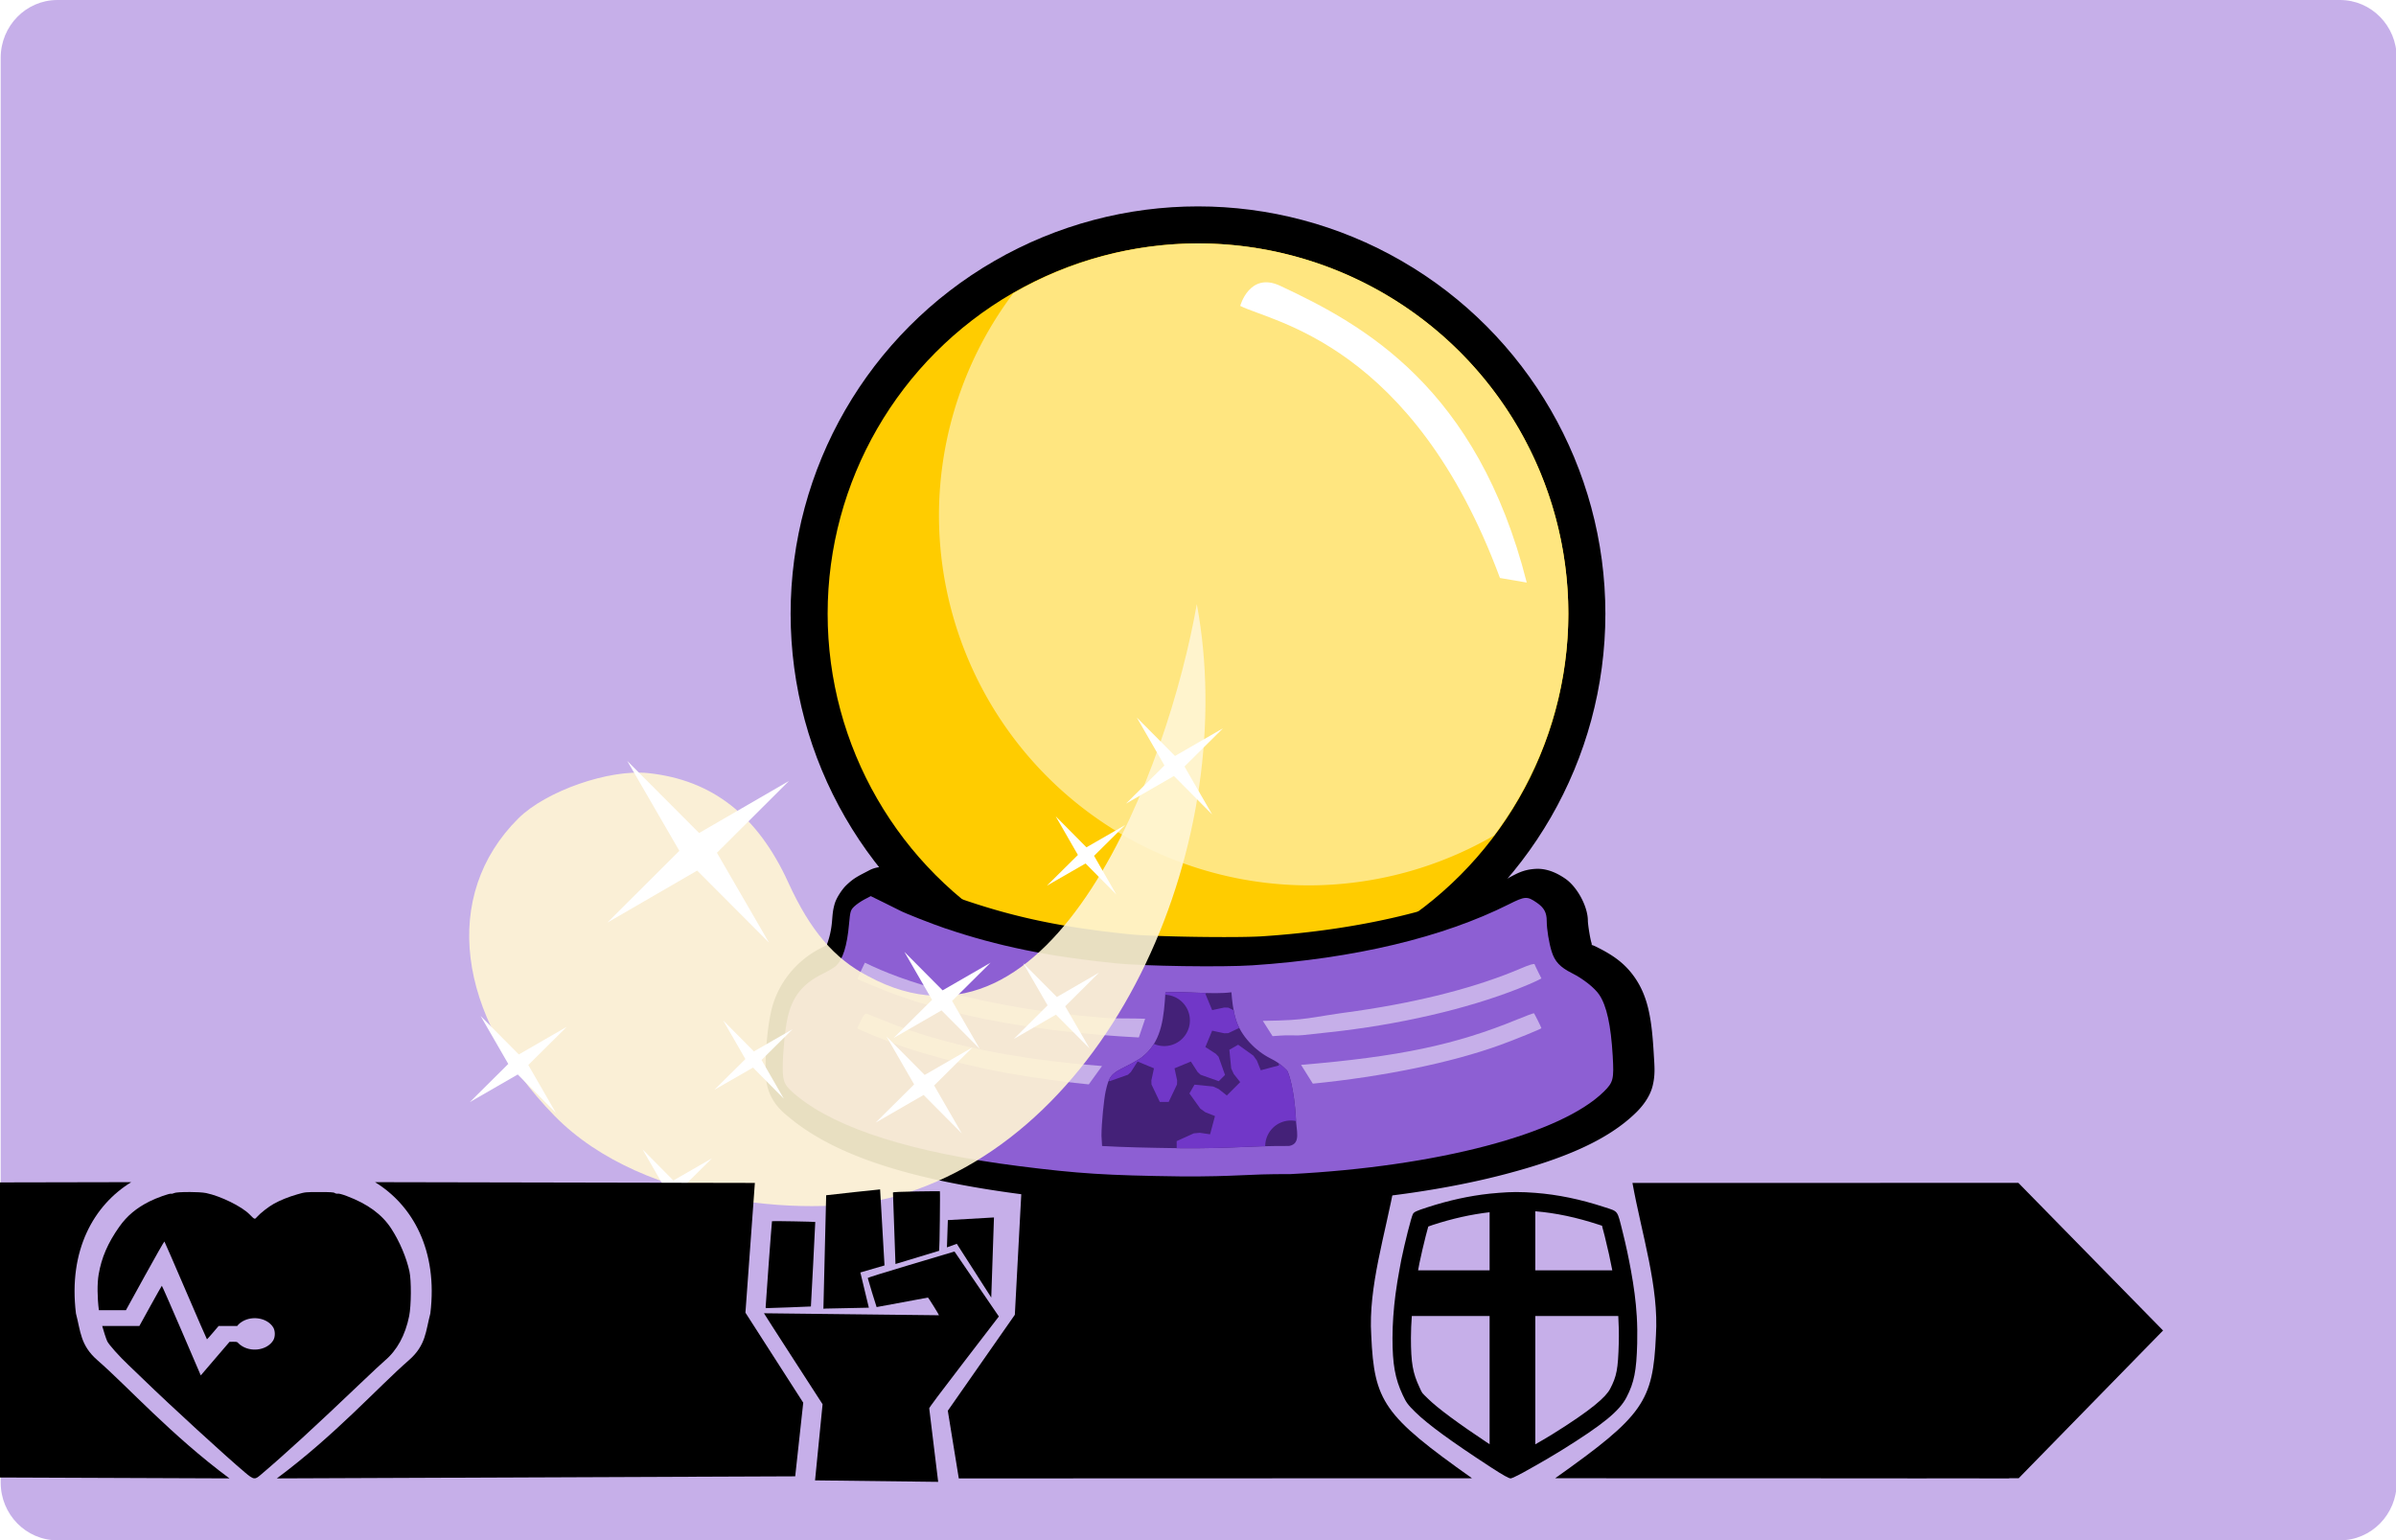 <?xml version="1.0" encoding="UTF-8" standalone="no"?>
<!-- Created with Inkscape (http://www.inkscape.org/) -->

<svg
   xmlns:osb="http://www.openswatchbook.org/uri/2009/osb"
   xmlns:dc="http://purl.org/dc/elements/1.1/"
   xmlns:cc="http://creativecommons.org/ns#"
   xmlns:rdf="http://www.w3.org/1999/02/22-rdf-syntax-ns#"
   xmlns:svg="http://www.w3.org/2000/svg"
   xmlns="http://www.w3.org/2000/svg"
   xmlns:sodipodi="http://sodipodi.sourceforge.net/DTD/sodipodi-0.dtd"
   xmlns:inkscape="http://www.inkscape.org/namespaces/inkscape"
   inkscape:export-ydpi="375"
   inkscape:export-xdpi="375"
   inkscape:export-filename="/Users/gsoed/proj/protocard/example/assets/images/bot.png"
   width="45.647mm"
   height="29.348mm"
   viewBox="0 0 161.74 103.988"
   id="svg2"
   version="1.1"
   inkscape:version="0.91 r13725"
   sodipodi:docname="ether.svg">
  <sodipodi:namedview
     id="base"
     pagecolor="#ffffff"
     bordercolor="#666666"
     borderopacity="1.0"
     inkscape:pageopacity="0"
     inkscape:pageshadow="2"
     inkscape:zoom="4.0926943"
     inkscape:cx="95.059724"
     inkscape:cy="53.26662"
     inkscape:document-units="px"
     inkscape:current-layer="layer1"
     showgrid="false"
     inkscape:window-width="1440"
     inkscape:window-height="851"
     inkscape:window-x="0"
     inkscape:window-y="0"
     inkscape:window-maximized="1"
     fit-margin-top="0"
     fit-margin-left="0"
     fit-margin-right="0"
     fit-margin-bottom="0" />
  <defs
     id="defs4">
    <inkscape:path-effect
       effect="envelope"
       id="path-effect6426"
       is_visible="true"
       yy="true"
       xx="true"
       bendpath1="m 54.842,69.803 c 8.015,4.342 15.669,5.705 26.447,5.822 10.698,-0.028 20.408,-1.3 27.293,-6.135"
       bendpath2="m 108.832,69.491 0.938,5.707"
       bendpath3="m 53.967,75.322 c 18.616,8.987 46.976,7.351 55.552,-0.125"
       bendpath4="m 54.655,69.803 -0.812,5.269"
       bendpath1-nodetypes="ccc"
       bendpath3-nodetypes="cc"
       bendpath2-nodetypes="cc"
       bendpath4-nodetypes="cc" />
    <inkscape:path-effect
       effect="skeletal"
       id="path-effect6394"
       is_visible="true"
       pattern="m 30.121,-135.256 a 10,10 0 0 1 -10,10 10,10 0 0 1 -10,-10 10,10 0 0 1 10,-10 10,10 0 0 1 10,10 z m 21.493,-4.625 4.02,-0.59 2.358,0.229 6.649,3.01 0,3.951 -6.649,3.01 -2.358,0.229 -4.02,-0.59 -1.907,7.117 3.776,1.499 1.927,1.377 4.253,5.931 -1.976,3.422 -7.263,-0.718 -2.156,-0.98 -3.186,-2.521 -5.21,5.21 2.521,3.186 0.98,2.156 0.718,7.263 -3.422,1.976 -5.931,-4.253 -1.377,-1.927 -1.499,-3.776 -7.117,1.907 0.59,4.02 -0.229,2.358 -3.01,6.649 -3.951,0 -3.01,-6.649 -0.229,-2.358 0.59,-4.02 -7.117,-1.907 -1.499,3.776 -1.377,1.927 -5.931,4.253 -3.422,-1.976 0.718,-7.263 0.98,-2.156 2.521,-3.186 -5.21,-5.21 -3.186,2.521 -2.156,0.98 -7.263,0.718 -1.976,-3.422 4.253,-5.931 1.927,-1.377 3.776,-1.499 -1.907,-7.117 -4.02,0.59 -2.358,-0.229 -6.649,-3.01 0,-3.951 6.649,-3.01 2.358,-0.229 4.02,0.59 1.907,-7.117 -3.776,-1.499 -1.927,-1.377 -4.253,-5.931 1.976,-3.422 7.263,0.718 2.156,0.98 3.186,2.521 5.21,-5.21 -2.521,-3.186 -0.98,-2.156 -0.718,-7.263 3.422,-1.976 5.931,4.253 1.377,1.927 1.499,3.776 7.117,-1.907 -0.59,-4.02 0.229,-2.358 3.01,-6.649 3.951,0 3.01,6.649 0.229,2.358 -0.59,4.02 7.117,1.907 1.499,-3.776 1.377,-1.927 5.931,-4.253 3.422,1.976 -0.718,7.263 -0.98,2.156 -2.521,3.186 5.21,5.21 3.186,-2.521 2.156,-0.98 7.263,-0.718 1.976,3.422 -4.253,5.931 -1.927,1.377 -3.776,1.499 z m 43.67,2.036 a 10,10 0 0 0 7.071,12.247 10,10 0 0 0 12.247,-7.071 10,10 0 0 0 -7.071,-12.247 10,10 0 0 0 -12.247,7.071 z m -19.564,-10.03 -3.73,-1.61 -2.337,-0.389 -7.202,1.187 -1.023,3.817 5.644,4.628 2.218,0.832 4.035,0.47 -5e-6,7.368 -4.035,0.47 -2.218,0.832 -5.644,4.628 1.023,3.817 7.202,1.187 2.337,-0.389 3.73,-1.61 3.684,6.381 -3.26,2.425 -1.505,1.829 -2.573,6.83 2.794,2.794 6.83,-2.573 1.829,-1.505 2.425,-3.26 6.381,3.684 -1.61,3.73 -0.389,2.337 1.187,7.202 3.817,1.023 4.628,-5.644 0.832,-2.218 0.47,-4.035 7.368,1e-5 0.47,4.035 0.832,2.218 4.628,5.644 3.817,-1.023 1.187,-7.202 -0.389,-2.337 -1.61,-3.73 6.381,-3.684 2.425,3.26 1.829,1.505 6.83,2.573 2.794,-2.794 -2.573,-6.83 -1.505,-1.829 -3.26,-2.425 3.684,-6.381 3.73,1.61 2.337,0.389 7.202,-1.187 1.023,-3.817 -5.644,-4.628 -2.218,-0.832 -4.035,-0.47 1e-5,-7.368 4.035,-0.47 2.218,-0.832 5.644,-4.628 -1.023,-3.817 -7.202,-1.187 -2.337,0.389 -3.73,1.61 -3.684,-6.381 3.26,-2.425 1.505,-1.829 2.573,-6.83 -2.794,-2.794 -6.83,2.573 -1.829,1.505 -2.425,3.26 -6.381,-3.684 1.61,-3.73 0.389,-2.337 -1.187,-7.202 -3.817,-1.023 -4.628,5.644 -0.832,2.218 -0.47,4.035 -7.368,-1e-5 -0.47,-4.035 -0.832,-2.218 -4.628,-5.644 -3.817,1.023 -1.187,7.202 0.389,2.337 1.61,3.73 -6.381,3.684 -2.425,-3.26 -1.829,-1.505 -6.83,-2.573 -2.794,2.794 2.573,6.83 1.505,1.829 3.26,2.425 z m 104.046,12.618 a 10,10 0 0 0 10,10 10,10 0 0 0 10,-10 10,10 0 0 0 -10,-10 10,10 0 0 0 -10,10 z m -21.493,-4.625 -4.02,-0.59 -2.358,0.229 -6.649,3.01 0,3.951 6.649,3.01 2.358,0.229 4.02,-0.59 1.907,7.117 -3.776,1.499 -1.927,1.377 -4.253,5.931 1.976,3.422 7.263,-0.718 2.156,-0.98 3.186,-2.521 5.21,5.21 -2.521,3.186 -0.98,2.156 -0.718,7.263 3.422,1.976 5.931,-4.253 1.377,-1.927 1.499,-3.776 7.117,1.907 -0.59,4.02 0.229,2.358 3.01,6.649 3.951,0 3.01,-6.649 0.229,-2.358 -0.59,-4.02 7.117,-1.907 1.499,3.776 1.377,1.927 5.931,4.253 3.422,-1.976 -0.718,-7.263 -0.98,-2.156 -2.521,-3.186 5.21,-5.21 3.186,2.521 2.156,0.98 7.263,0.718 1.976,-3.422 -4.253,-5.931 -1.927,-1.377 -3.776,-1.499 1.907,-7.117 4.02,0.59 2.358,-0.229 6.649,-3.01 0,-3.951 -6.649,-3.01 -2.358,-0.229 -4.02,0.59 -1.907,-7.117 3.776,-1.499 1.927,-1.377 4.253,-5.931 -1.976,-3.422 -7.263,0.718 -2.156,0.98 -3.186,2.521 -5.21,-5.21 2.521,-3.186 0.98,-2.156 0.718,-7.263 -3.422,-1.976 -5.931,4.253 -1.377,1.927 -1.499,3.776 -7.117,-1.907 0.59,-4.02 -0.229,-2.358 -3.01,-6.649 -3.951,0 -3.01,6.649 -0.229,2.358 0.59,4.02 -7.117,1.907 -1.499,-3.776 -1.377,-1.927 -5.931,-4.253 -3.422,1.976 0.718,7.263 0.98,2.156 2.521,3.186 -5.21,5.21 -3.186,-2.521 -2.156,-0.98 -7.263,-0.718 -1.976,3.422 4.253,5.931 1.927,1.377 3.776,1.499 z"
       copytype="single_stretched"
       prop_scale="1"
       scale_y_rel="false"
       spacing="0"
       normal_offset="0"
       tang_offset="0"
       prop_units="false"
       vertical_pattern="false"
       fuse_tolerance="0" />
    <inkscape:path-effect
       effect="gears"
       id="path-effect6357"
       is_visible="true"
       teeth="10"
       phi="5" />
    <inkscape:path-effect
       effect="envelope"
       id="path-effect6000"
       is_visible="true"
       yy="true"
       xx="true"
       bendpath1="M 0,0 93.64,0"
       bendpath2="m 93.64,0 0,10"
       bendpath3="m 0,10 93.64,0"
       bendpath4="M 0,0 0,10" />
    <inkscape:path-effect
       effect="spiro"
       id="path-effect5350"
       is_visible="true" />
    <inkscape:path-effect
       effect="skeletal"
       id="path-effect5215"
       is_visible="true"
       pattern="m 81.777,33.488 a 2.29,2.29 0 0 0 -2.291,2.291 2.29,2.29 0 0 0 2.291,2.291 2.29,2.29 0 0 0 2.291,-2.291 2.29,2.29 0 0 0 -2.291,-2.291 z m -10.572,-1.232 a 2.29,2.29 0 0 0 -2.289,2.291 2.29,2.29 0 0 0 2.289,2.289 2.29,2.29 0 0 0 2.291,-2.289 2.29,2.29 0 0 0 -2.291,-2.291 z m -24.488,-1.057 a 2.29,2.29 0 0 0 -2.291,2.289 2.29,2.29 0 0 0 2.291,2.291 2.29,2.29 0 0 0 2.289,-2.291 2.29,2.29 0 0 0 -2.289,-2.289 z m -18.35,-1.248 a 2.29,2.29 0 0 0 -2.291,2.291 2.29,2.29 0 0 0 2.291,2.291 2.29,2.29 0 0 0 2.289,-2.291 2.29,2.29 0 0 0 -2.289,-2.291 z m 58.871,-1.043 a 2.29,2.29 0 0 0 -2.289,2.291 2.29,2.29 0 0 0 2.289,2.289 2.29,2.29 0 0 0 2.291,-2.289 2.29,2.29 0 0 0 -2.291,-2.291 z m -74.023,-0.189 a 2.29,2.29 0 0 0 -2.291,2.289 2.29,2.29 0 0 0 2.291,2.291 2.29,2.29 0 0 0 2.289,-2.291 2.29,2.29 0 0 0 -2.289,-2.289 z m 61.162,-0.162 a 2.29,2.29 0 0 0 -2.291,2.289 2.29,2.29 0 0 0 2.291,2.291 2.29,2.29 0 0 0 2.291,-2.291 2.29,2.29 0 0 0 -2.291,-2.289 z m 19.91,-1.059 a 2.29,2.29 0 0 0 -2.291,2.291 2.29,2.29 0 0 0 2.291,2.291 2.29,2.29 0 0 0 2.289,-2.291 2.29,2.29 0 0 0 -2.289,-2.291 z m -42.109,-0.881 a 2.29,2.29 0 0 0 -2.291,2.291 2.29,2.29 0 0 0 2.084,2.281 2.29,2.29 0 0 0 -1.404,2.109 2.29,2.29 0 0 0 2.289,2.291 2.29,2.29 0 0 0 2.291,-2.291 2.29,2.29 0 0 0 -2.084,-2.281 2.29,2.29 0 0 0 1.406,-2.109 2.29,2.29 0 0 0 -2.291,-2.291 z m 17.619,-0.176 a 2.29,2.29 0 0 0 -2.291,2.291 2.29,2.29 0 0 0 2.291,2.291 2.29,2.29 0 0 0 2.289,-2.291 2.29,2.29 0 0 0 -2.289,-2.291 z m -30.48,-0.176 a 2.29,2.29 0 0 0 -2.291,2.291 2.29,2.29 0 0 0 2.291,2.289 2.29,2.29 0 0 0 2.291,-2.289 2.29,2.29 0 0 0 -2.291,-2.291 z m -5.488,-0.895 a 2.29,2.29 0 0 0 -2.291,2.291 2.29,2.29 0 0 0 2.291,2.289 2.29,2.29 0 0 0 2.291,-2.289 2.29,2.29 0 0 0 -2.291,-2.291 z m -12.861,-0.354 a 2.29,2.29 0 0 0 -2.291,2.291 2.29,2.29 0 0 0 2.291,2.291 2.29,2.29 0 0 0 2.289,-2.291 2.29,2.29 0 0 0 -2.289,-2.291 z m 54.291,-3.156 a 2.29,2.29 0 0 0 -2.289,2.289 2.29,2.29 0 0 0 2.289,2.291 2.29,2.29 0 0 0 2.291,-2.291 2.29,2.29 0 0 0 -2.291,-2.289 z m -12.861,-0.354 a 2.29,2.29 0 0 0 -2.291,2.291 2.29,2.29 0 0 0 2.291,2.291 2.29,2.29 0 0 0 2.291,-2.291 2.29,2.29 0 0 0 -2.291,-2.291 z m 50.627,-3.184 a 13.478,14.095 0 0 0 -13.477,14.094 13.478,14.095 0 0 0 13.477,14.096 13.478,14.095 0 0 0 13.479,-14.096 13.478,14.095 0 0 0 -13.479,-14.094 z"
       copytype="single"
       prop_scale="1"
       scale_y_rel="false"
       spacing="0"
       normal_offset="0"
       tang_offset="0"
       prop_units="false"
       vertical_pattern="false"
       fuse_tolerance="0" />
    <inkscape:path-effect
       effect="skeletal"
       id="path-effect5082"
       is_visible="true"
       pattern="m 116.988,12.157 c 0,6.366 -5.791,12.157 -12.157,12.157 -0.731,0 -1.46,-0.056 -2.189,-0.105 -1.297,-0.087 -2.593,-0.19 -3.889,-0.298 -3.976,-0.329 -7.948,-0.697 -11.92,-1.07 -2e-6,-1e-6 -4e-6,-1e-6 -7e-6,-1e-6 -11.237,-1.057 -22.468,-2.182 -33.698,-3.321 -11.355,-1.152 -22.708,-2.325 -34.058,-3.523 -2e-6,-1e-6 -4e-6,-1e-6 -7e-6,-1e-6 C 14.954,15.562 10.83,15.123 6.708,14.674 4.471,14.431 2.233,14.197 0,13.919 c 0.844,-0.071 1.685,-0.174 2.526,-0.276 1.395,-0.168 2.788,-0.348 4.182,-0.53 4.1e-6,-10e-7 8.2e-6,-10e-7 1.23e-5,-2e-6 4.126,-0.54 8.248,-1.106 12.37,-1.674 4e-6,-1e-6 9e-6,-1e-6 1.3e-5,-2e-6 11.355,-1.566 22.705,-3.167 34.058,-4.751 5e-6,-6e-7 9e-6,-1.2e-6 1.3e-5,-1.8e-6 C 64.364,5.121 75.593,3.555 86.833,2.073 90.804,1.55 94.775,1.032 98.753,0.568 c 5e-6,-4.5e-7 9e-6,-8.9e-7 1.3e-5,-1.34e-6 C 100.049,0.417 101.344,0.271 102.643,0.148 103.371,0.08 104.1,0 104.831,0 c 6.366,0 12.157,5.791 12.157,12.157 z"
       copytype="single_stretched"
       prop_scale="1"
       scale_y_rel="false"
       spacing="0"
       normal_offset="0"
       tang_offset="0"
       prop_units="false"
       vertical_pattern="false"
       fuse_tolerance="0" />
    <inkscape:path-effect
       effect="skeletal"
       id="path-effect5070"
       is_visible="true"
       pattern="M 0,0 1,0"
       copytype="single_stretched"
       prop_scale="1"
       scale_y_rel="false"
       spacing="0"
       normal_offset="0"
       tang_offset="0"
       prop_units="false"
       vertical_pattern="false"
       fuse_tolerance="0" />
    <filter
       style="color-interpolation-filters:sRGB"
       inkscape:label="Drop Shadow"
       id="filter4882">
      <feFlood
         flood-opacity="0.498"
         flood-color="rgb(0,0,0)"
         result="flood"
         id="feFlood4884" />
      <feComposite
         in="flood"
         in2="SourceGraphic"
         operator="in"
         result="composite1"
         id="feComposite4886" />
      <feGaussianBlur
         in="composite1"
         stdDeviation="0.5"
         result="blur"
         id="feGaussianBlur4888" />
      <feOffset
         dx="1"
         dy="1"
         result="offset"
         id="feOffset4890" />
      <feComposite
         in="SourceGraphic"
         in2="offset"
         operator="over"
         result="composite2"
         id="feComposite4892" />
    </filter>
    <linearGradient
       id="linearGradient6920"
       osb:paint="solid">
      <stop
         style="stop-color:#5a2ca0;stop-opacity:1;"
         offset="0"
         id="stop6922" />
    </linearGradient>
    <filter
       inkscape:collect="always"
       style="color-interpolation-filters:sRGB"
       id="filter6625"
       x="-0.06"
       width="1.119"
       y="-0.06"
       height="1.121">
      <feGaussianBlur
         inkscape:collect="always"
         stdDeviation="1.157"
         id="feGaussianBlur6627" />
    </filter>
    <filter
       inkscape:collect="always"
       style="color-interpolation-filters:sRGB"
       id="filter9124"
       x="-0.247"
       width="1.495"
       y="-0.446"
       height="1.893">
      <feGaussianBlur
         inkscape:collect="always"
         stdDeviation="1.011"
         id="feGaussianBlur9126" />
    </filter>
    <filter
       inkscape:collect="always"
       style="color-interpolation-filters:sRGB"
       id="filter9128"
       x="-0.152"
       width="1.303"
       y="-0.296"
       height="1.593">
      <feGaussianBlur
         inkscape:collect="always"
         stdDeviation="1.011"
         id="feGaussianBlur9130" />
    </filter>
    <filter
       inkscape:collect="always"
       style="color-interpolation-filters:sRGB"
       id="filter9132"
       x="-0.114"
       width="1.227"
       y="-0.219"
       height="1.438">
      <feGaussianBlur
         inkscape:collect="always"
         stdDeviation="1.011"
         id="feGaussianBlur9134" />
    </filter>
    <linearGradient
       id="linearGradient5358"
       osb:paint="solid"
       gradientTransform="matrix(-1.5095636e-8,-1.9908459e-6,1.9784986e-6,1.603201e-6,-136.615,-165.209)">
      <stop
         style="stop-color:#cccccc;stop-opacity:1;"
         offset="0"
         id="stop5360" />
    </linearGradient>
    <clipPath
       clipPathUnits="userSpaceOnUse"
       id="clipPath9159">
      <path
         sodipodi:nodetypes="szsccs"
         inkscape:connector-curvature="0"
         id="path9161"
         d="M 94.443,66.149 C 93.717,69.446 83.271,72.161 79.749,72.261 76.227,72.361 67.076,69.411 66.207,66.149 L 59.071,39.344 c 8.998,6.397 32.729,6.668 41.26,0.08 z"
         style="opacity:1;fill:#5a2ca0;fill-opacity:1;stroke:none;stroke-width:1;stroke-miterlimit:4;stroke-dasharray:none;stroke-opacity:1" />
    </clipPath>
    <clipPath
       clipPathUnits="userSpaceOnUse"
       id="clipPath9170">
      <path
         sodipodi:type="inkscape:offset"
         inkscape:radius="-1.06066"
         inkscape:original="M 66.189453 21.001953 L 66.189453 32.332031 L 82.498047 39.583984 L 82.498047 24.605469 L 66.189453 21.001953 z "
         style="opacity:1;fill:#aa87de;fill-opacity:1;stroke:none;stroke-width:1;stroke-miterlimit:4;stroke-dasharray:none;stroke-opacity:1"
         id="path9172"
         d="m 67.25,22.322 0,9.32 14.188,6.309 0,-12.494 L 67.25,22.322 Z" />
    </clipPath>
    <filter
       inkscape:collect="always"
       style="color-interpolation-filters:sRGB"
       id="filter9906"
       x="-0.161"
       width="1.322"
       y="-0.096"
       height="1.191">
      <feGaussianBlur
         inkscape:collect="always"
         stdDeviation="0.331"
         id="feGaussianBlur9908" />
    </filter>
    <clipPath
       clipPathUnits="userSpaceOnUse"
       id="clipPath10515">
      <path
         sodipodi:nodetypes="cccccccccscccccc"
         inkscape:connector-curvature="0"
         d="m 254,183.474 c -0.114,-1.949 -0.481,-3.02 -0.588,-3.178 -0.339,-0.35 -0.627,-0.573 -1.122,-0.822 -1.027,-0.516 -1.996,-1.527 -2.328,-2.59 -0.203,-0.651 -0.269,-1.336 -0.311,-1.878 -1.306,0.168 -2.993,-0.081 -4.456,0.005 -0.101,1.654 -0.241,3.165 -1.357,4.183 -0.333,0.304 -0.449,0.34 -0.654,0.462 -0.206,0.122 -0.43,0.244 -0.663,0.358 -1.003,0.492 -1.135,0.663 -1.361,1.68 -0.111,0.5 -0.282,2.135 -0.282,2.997 l 0.04,0.693 c 1.45,0.082 3.055,0.121 5.351,0.151 3.787,0.02 4.167,-0.159 7.272,-0.154 0.002,-9e-5 0.003,1e-4 0.005,0 0.831,-0.153 0.473,-1.047 0.452,-1.907 z"
         style="fill:#442178;stroke:none;stroke-width:0.656"
         id="path10517" />
    </clipPath>
    <filter
       style="color-interpolation-filters:sRGB"
       inkscape:label="Drop Shadow"
       id="filter4882-9">
      <feFlood
         flood-opacity="0.498"
         flood-color="rgb(0,0,0)"
         result="flood"
         id="feFlood4884-5" />
      <feComposite
         in="flood"
         in2="SourceGraphic"
         operator="in"
         result="composite1"
         id="feComposite4886-2" />
      <feGaussianBlur
         in="composite1"
         stdDeviation="0.5"
         result="blur"
         id="feGaussianBlur4888-6" />
      <feOffset
         dx="1"
         dy="1"
         result="offset"
         id="feOffset4890-3" />
      <feComposite
         in="SourceGraphic"
         in2="offset"
         operator="over"
         result="composite2"
         id="feComposite4892-8" />
    </filter>
  </defs>
  <g
     inkscape:label="Background"
     inkscape:groupmode="layer"
     id="layer1"
     style="display:inline"
     transform="translate(-166.524,-106.017)">
    <path
       sodipodi:nodetypes="sssssssss"
       style="display:inline;fill:#c6afe9;stroke:none;stroke-dasharray:1.44"
       inkscape:connector-curvature="0"
       d="m 166.571,109.917 c 0,-2.156 1.714,-3.9 3.828,-3.9 l 154.084,0 c 2.114,0 3.828,1.744 3.828,3.9 l 0,96.188 c 0,2.154 -1.714,3.9 -3.828,3.9 l -154.084,0 c -2.114,0 -3.828,-1.746 -3.828,-3.9 z"
       id="path11134" />
  </g>
  <g
     inkscape:groupmode="layer"
     id="layer2"
     inkscape:label="Energy Orb"
     transform="translate(-166.524,-106.017)"
     style="display:inline">
    <path
       inkscape:connector-curvature="0"
       id="path10069"
       d="m 269.133,168.805 -8e-5,3e-5"
       style="fill:#8d5fd3;stroke:#cc00ff;stroke-width:0.656" />
    <g
       inkscape:groupmode="layer"
       id="layer4"
       inkscape:label="Orb"
       style="display:inline">
      <circle
         style="display:inline;opacity:1;fill:#000000;fill-opacity:1;stroke:none;stroke-width:1;stroke-miterlimit:4;stroke-dasharray:none;stroke-opacity:1"
         id="path6356"
         cx="247.394"
         cy="147.451"
         r="27.5" />
      <g
         style="display:inline"
         id="g5505"
         transform="translate(1.476,-6.416)">
        <circle
           r="25"
           cy="153.867"
           cx="245.917"
           id="path6279"
           style="opacity:1;fill:#ffcc00;fill-opacity:1;stroke:none;stroke-width:1;stroke-miterlimit:4;stroke-dasharray:none;stroke-opacity:1" />
        <path
           id="circle6332"
           d="m 245.917,128.867 a 25,25 0 0 0 -12.468,3.366 25,25 0 0 0 -5.017,14.972 25,25 0 0 0 25,25 25,25 0 0 0 12.468,-3.366 25,25 0 0 0 5.017,-14.972 25,25 0 0 0 -25,-25 z"
           style="opacity:1;fill:#ffe680;fill-opacity:1;stroke:none;stroke-width:1;stroke-miterlimit:4;stroke-dasharray:none;stroke-opacity:1"
           inkscape:connector-curvature="0" />
        <path
           sodipodi:nodetypes="csccc"
           inkscape:connector-curvature="0"
           d="m 248.769,133.083 c 0,0 0.624,-2.323 2.695,-1.356 5.62,2.622 13.305,6.851 16.646,20.035 l -1.809,-0.309 c -5.862,-15.819 -15.41,-17.283 -17.532,-18.369 z"
           id="path6340"
           style="opacity:1;fill:#ffffff;fill-opacity:1;stroke:none;stroke-width:1;stroke-miterlimit:4;stroke-dasharray:none;stroke-opacity:1" />
      </g>
    </g>
    <g
       inkscape:groupmode="layer"
       id="layer6"
       inkscape:label="Pedestal"
       style="display:inline">
      <path
         sodipodi:type="inkscape:offset"
         inkscape:radius="1.9658731"
         inkscape:original="M 224.10156 174.70117 L 223.66797 174.92773 C 223.43 175.05259 223.11904 175.27026 222.97656 175.41016 C 222.73888 175.64354 222.71069 175.74075 222.63477 176.59375 C 222.5034 178.06957 222.21032 178.99283 221.73828 179.42383 C 221.62229 179.52977 221.22943 179.76097 220.86523 179.93945 C 219.50414 180.60649 218.80507 181.48112 218.48633 182.91406 C 218.30972 183.70802 218.15829 185.27864 218.1582 186.32422 C 218.1581 187.28266 218.2849 187.51848 219.17383 188.23633 C 221.88772 190.4279 226.97817 192.0269 234.09961 192.92773 C 238.13568 193.43828 240.0079 193.55905 245.04297 193.625 C 248.96664 193.6464 249.2747 193.45755 252.43555 193.46875 C 262.34384 192.95963 270.67739 190.76608 273.58594 187.90234 C 274.22704 187.27112 274.27786 187.06546 274.18555 185.48828 C 274.06394 183.41028 273.77585 182.09884 273.27734 181.35938 C 272.96287 180.89292 272.1922 180.28376 271.43359 179.90234 C 270.63288 179.49975 270.27735 179.11984 270.06641 178.44336 C 269.88116 177.84931 269.73329 176.93255 269.73242 176.37305 C 269.73176 175.81018 269.55318 175.48213 269.0625 175.14453 C 268.40742 174.69382 268.27242 174.70215 267.16406 175.25781 C 262.7054 177.49332 256.73263 178.91559 249.875 179.37305 C 247.8501 179.50812 242.51719 179.42895 240.62109 179.23633 C 236.05489 178.77255 232.69265 178.08304 229.12109 176.87695 C 228.23582 176.57801 226.40378 175.85711 226.07812 175.67969 C 225.99752 175.63569 225.5189 175.39753 225.01562 175.15039 L 224.10156 174.70117 z "
         style="display:inline;fill:#000000;stroke:none"
         id="path5561"
         d="m 224.016,172.736 a 1.966,1.966 0 0 0 -0.824,0.223 l -0.434,0.227 a 1.966,1.966 0 0 0 -0.004,0.002 c -0.446,0.234 -0.719,0.393 -1.154,0.82 -0.188,0.185 -0.609,0.748 -0.744,1.217 -0.136,0.469 -0.14,0.754 -0.18,1.195 -0.115,1.291 -0.525,1.791 -0.264,1.553 0.232,-0.212 0.094,-0.076 -0.016,-0.012 -0.109,0.065 -0.265,0.148 -0.396,0.213 -1.732,0.849 -3.019,2.45 -3.434,4.312 -0.244,1.098 -0.375,2.603 -0.375,3.838 -6e-5,0.566 0.036,1.273 0.406,1.969 0.37,0.696 0.851,1.076 1.342,1.473 3.285,2.653 8.621,4.191 15.914,5.113 4.073,0.515 6.104,0.645 11.164,0.711 a 1.966,1.966 0 0 0 0.016,0.002 c 3.987,0.022 4.312,-0.167 7.395,-0.156 a 1.966,1.966 0 0 0 0.109,-0.004 c 5.07,-0.261 9.745,-0.948 13.6,-1.963 3.854,-1.014 6.884,-2.252 8.828,-4.166 0.378,-0.372 0.912,-1.009 1.104,-1.779 0.191,-0.77 0.128,-1.336 0.08,-2.15 -0.129,-2.211 -0.336,-3.772 -1.24,-5.113 -0.703,-1.043 -1.56,-1.595 -2.592,-2.113 -0.566,-0.285 -0.287,-0.012 -0.373,-0.289 -0.103,-0.329 -0.243,-1.268 -0.244,-1.486 l 0,-0.002 c -0.002,-0.978 -0.725,-2.296 -1.521,-2.844 -0.384,-0.264 -1.13,-0.717 -2.012,-0.664 -0.882,0.053 -1.304,0.348 -1.883,0.639 -4.128,2.07 -9.876,3.468 -16.539,3.912 -1.745,0.116 -7.343,0.03 -8.924,-0.131 -4.468,-0.454 -7.638,-1.108 -11.07,-2.268 -0.378,-0.128 -1.053,-0.378 -1.641,-0.609 -0.588,-0.231 -1.305,-0.568 -1.09,-0.451 l 0,0.002 c -0.335,-0.183 -0.628,-0.318 -1.137,-0.568 l -0.914,-0.449 a 1.966,1.966 0 0 0 -0.953,-0.201 z"
         transform="translate(2.012,-8.188)" />
      <path
         style="display:inline;fill:#8d5fd3;stroke:none"
         d="m 253.639,185.281 c 9.908,-0.509 18.242,-2.702 21.15,-5.566 0.641,-0.631 0.692,-0.838 0.6,-2.415 -0.122,-2.078 -0.41,-3.39 -0.909,-4.129 -0.314,-0.466 -1.085,-1.075 -1.844,-1.457 -0.801,-0.403 -1.156,-0.782 -1.367,-1.458 -0.185,-0.594 -0.333,-1.511 -0.334,-2.07 -6.6e-4,-0.563 -0.18,-0.891 -0.67,-1.228 -0.655,-0.451 -0.79,-0.443 -1.898,0.113 -4.459,2.236 -10.431,3.657 -17.288,4.114 -2.025,0.135 -7.358,0.057 -9.254,-0.136 -4.566,-0.464 -7.929,-1.154 -11.501,-2.36 -0.885,-0.299 -2.717,-1.02 -3.043,-1.197 -0.081,-0.044 -0.558,-0.282 -1.062,-0.529 l -0.915,-0.449 -0.433,0.227 c -0.238,0.125 -0.549,0.342 -0.692,0.481 -0.238,0.233 -0.266,0.331 -0.342,1.184 -0.131,1.476 -0.423,2.398 -0.895,2.829 -0.116,0.106 -0.509,0.339 -0.873,0.517 -1.361,0.667 -2.061,1.542 -2.38,2.975 -0.177,0.794 -0.327,2.363 -0.327,3.409 -9e-5,0.958 0.125,1.194 1.014,1.912 2.714,2.192 7.804,3.792 14.926,4.693 4.036,0.511 5.909,0.63 10.944,0.696 3.924,0.021 4.232,-0.167 7.393,-0.156 z"
         id="path5486"
         inkscape:connector-curvature="0"
         sodipodi:nodetypes="cssssscssssssscssssssssscc" />
      <path
         style="display:inline;fill:#c6afe9;stroke:none"
         d="m 254.351,177.908 c 6.613,-0.553 10.419,-1.352 14.589,-3.065 0.607,-0.25 1.118,-0.438 1.135,-0.42 0.046,0.051 0.501,0.966 0.501,1.007 0,0.045 -1.783,0.772 -2.785,1.135 -3.307,1.198 -7.868,2.131 -12.645,2.61 z"
         id="path10569"
         inkscape:connector-curvature="0"
         sodipodi:nodetypes="cscsscc" />
      <path
         style="display:inline;fill:#c6afe9;stroke:none"
         d="m 240.021,179.225 c -2.553,-0.252 -5.274,-0.683 -6.912,-1.036 -2.239,-0.482 -4.244,-1.024 -5.846,-1.581 -0.978,-0.34 -2.87,-1.111 -2.87,-1.169 0,-0.019 0.111,-0.259 0.246,-0.535 0.171,-0.349 0.287,-0.488 0.382,-0.458 0.075,0.024 0.682,0.266 1.349,0.537 3.819,1.555 8.657,2.548 14.545,3.002 z"
         id="path10565"
         inkscape:connector-curvature="0"
         sodipodi:nodetypes="csssccscc" />
      <path
         style="display:inline;fill:#c6afe9;stroke:none"
         d="m 243.4,176.057 c -6.71,-0.347 -12.495,-1.4 -16.805,-3.033 -0.563,-0.213 -2.119,-0.858 -2.181,-0.905 -0.014,-0.01 0.091,-0.264 0.233,-0.564 l 0.258,-0.546 0.485,0.227 c 2.957,1.381 7.845,2.609 12.782,3.211 1.909,0.188 0.496,0.078 2.884,0.28 0.904,0.076 1.704,0.023 2.771,0.066 z"
         id="path10532"
         inkscape:connector-curvature="0"
         sodipodi:nodetypes="cscccscccc" />
      <path
         style="display:inline;fill:#c6afe9;stroke:none"
         d="m 251.769,174.936 c 3.223,-0.047 2.828,-0.2 6.318,-0.664 4.359,-0.633 8.143,-1.613 11.095,-2.874 0.588,-0.251 0.911,-0.348 0.934,-0.28 0.019,0.057 0.131,0.295 0.248,0.529 l 0.213,0.425 -0.337,0.17 c -0.186,0.093 -0.722,0.322 -1.191,0.508 -3.522,1.394 -8.155,2.461 -12.848,2.961 -0.717,0.076 -1.483,0.159 -1.704,0.185 -0.834,0.074 -0.471,-0.054 -2.07,0.072 z"
         id="path10526"
         inkscape:connector-curvature="0"
         sodipodi:nodetypes="ccscsccccccc" />
    </g>
    <g
       inkscape:groupmode="layer"
       id="layer7"
       inkscape:label="Gears">
      <path
         id="path10064"
         style="display:inline;fill:#442178;stroke:none;stroke-width:0.656"
         d="m 254,181.474 c -0.114,-1.949 -0.481,-3.02 -0.588,-3.178 -0.339,-0.35 -0.627,-0.573 -1.122,-0.822 -1.027,-0.516 -1.996,-1.527 -2.328,-2.59 -0.203,-0.651 -0.269,-1.336 -0.311,-1.878 -1.306,0.168 -2.993,-0.081 -4.456,0.005 -0.101,1.654 -0.241,3.165 -1.357,4.183 -0.333,0.304 -0.449,0.34 -0.654,0.462 -0.206,0.122 -0.43,0.244 -0.663,0.358 -1.003,0.492 -1.135,0.663 -1.361,1.68 -0.111,0.5 -0.282,2.135 -0.282,2.997 l 0.04,0.693 c 1.45,0.082 3.055,0.121 5.351,0.151 3.787,0.02 4.167,-0.159 7.272,-0.154 0.002,-9e-5 0.003,1e-4 0.005,0 0.831,-0.153 0.473,-1.047 0.452,-1.907 z"
         inkscape:connector-curvature="0"
         sodipodi:nodetypes="cccccccccscccccc" />
      <g
         style="display:inline"
         id="g10511"
         clip-path="url(#clipPath10515)"
         transform="translate(0,-2)">
        <path
           inkscape:connector-curvature="0"
           id="path10175"
           d="m 253.322,177.686 -0.521,1.152 -0.04,0.408 0.102,0.696 -1.233,0.33 -0.26,-0.654 -0.239,-0.334 -1.027,-0.737 -0.593,0.342 0.124,1.258 0.17,0.373 0.437,0.552 -0.902,0.902 -0.552,-0.436 -0.373,-0.17 -1.258,-0.124 -0.342,0.593 0.736,1.027 0.334,0.239 0.654,0.26 -0.33,1.232 -0.696,-0.102 -0.408,0.04 -1.151,0.522 0,0.684 1.151,0.521 0.408,0.04 0.696,-0.102 0.33,1.233 -0.654,0.26 -0.334,0.239 -0.736,1.027 0.342,0.593 1.258,-0.124 0.373,-0.17 0.552,-0.437 0.902,0.903 -0.437,0.552 -0.17,0.373 -0.124,1.258 0.593,0.342 1.027,-0.737 0.239,-0.334 0.26,-0.654 1.233,0.33 -0.102,0.696 0.04,0.408 0.521,1.151 0.684,0 0.521,-1.151 0.04,-0.408 -0.102,-0.696 1.232,-0.33 0.26,0.654 0.239,0.334 1.027,0.737 0.593,-0.342 -0.124,-1.258 -0.17,-0.373 -0.436,-0.552 0.902,-0.903 0.552,0.437 0.373,0.17 1.258,0.124 0.342,-0.593 -0.737,-1.027 -0.334,-0.239 -0.654,-0.26 0.33,-1.233 0.696,0.102 0.408,-0.04 1.152,-0.521 0,-0.684 -1.152,-0.522 -0.408,-0.04 -0.696,0.102 -0.33,-1.232 0.654,-0.26 0.334,-0.239 0.737,-1.027 -0.342,-0.593 -1.258,0.124 -0.373,0.17 -0.552,0.436 -0.902,-0.902 0.436,-0.552 0.17,-0.373 0.124,-1.258 -0.593,-0.342 -1.027,0.737 -0.239,0.334 -0.26,0.654 -1.232,-0.33 0.102,-0.696 -0.04,-0.408 -0.521,-1.152 -0.684,0 z m 0.342,5.978 a 1.732,1.732 0 0 1 1.732,1.732 1.732,1.732 0 0 1 -1.732,1.732 1.732,1.732 0 0 1 -1.732,-1.732 1.732,1.732 0 0 1 1.732,-1.732 z"
           style="fill:#7137c8;stroke:none;stroke-width:1" />
        <path
           inkscape:connector-curvature="0"
           id="path10371"
           d="m 244.817,171.401 -0.562,1.179 -0.009,0.273 0.176,0.818 -1.103,0.457 -0.454,-0.703 -0.199,-0.187 -1.232,-0.436 -0.422,0.422 0.436,1.231 0.188,0.199 0.702,0.455 -0.457,1.103 -0.818,-0.176 -0.273,0.009 -1.18,0.562 0,0.596 1.18,0.562 0.273,0.009 0.818,-0.175 0.457,1.103 -0.702,0.455 -0.188,0.199 -0.436,1.231 0.422,0.422 1.232,-0.436 0.199,-0.187 0.454,-0.703 1.103,0.457 -0.176,0.818 0.009,0.273 0.562,1.179 0.597,0 0.562,-1.179 0.009,-0.273 -0.176,-0.818 1.103,-0.457 0.454,0.703 0.199,0.187 1.231,0.436 0.422,-0.422 -0.436,-1.231 -0.188,-0.199 -0.702,-0.455 0.457,-1.103 0.818,0.175 0.273,-0.009 1.18,-0.562 0,-0.596 -1.18,-0.562 -0.273,-0.009 -0.818,0.176 -0.457,-1.103 0.702,-0.455 0.188,-0.199 0.436,-1.231 -0.422,-0.422 -1.231,0.436 -0.199,0.187 -0.454,0.703 -1.103,-0.457 0.176,-0.818 -0.009,-0.273 -0.562,-1.179 -0.597,0 z m 0.298,3.773 a 1.732,1.732 0 0 1 1.732,1.732 1.732,1.732 0 0 1 -1.732,1.732 1.732,1.732 0 0 1 -1.732,-1.732 1.732,1.732 0 0 1 1.732,-1.732 z"
           style="fill:#7137c8;stroke:none;stroke-width:1" />
      </g>
    </g>
    <g
       inkscape:groupmode="layer"
       id="layer5"
       inkscape:label="Energy"
       style="display:inline">
      <g
         style="display:inline"
         id="g6936"
         transform="translate(165.109,104.017)">
        <path
           transform="matrix(-0.365,0.931,-0.931,-0.365,155.31,-19.125)"
           style="opacity:0.95;fill:#fff6d5;stroke:none;filter:url(#filter6625)"
           d="m 115.806,56.952 c -0.268,2.568 -1.444,4.769 -3.913,7.32 -3.47,3.585 -4.582,7.313 -3.433,11.505 0.701,2.557 3.649,5.992 6.05,7.048 6.709,2.952 13.882,-0.915 17.797,-9.594 3.571,-7.917 -0.017,-19.099 -3.396,-23.501 -9.406,-12.254 -30.984,-12.752 -44.591,-4.264 10.916,-2.213 33.239,-2.642 31.485,11.486 z"
           id="path7043"
           inkscape:connector-curvature="0"
           sodipodi:nodetypes="cssssscc" />
        <path
           transform="matrix(0.134,-0.095,0.095,0.134,-13.734,-58.146)"
           d="m 44.548,896.11 -17.728,2.933 -1.737,18.261 -2.933,-17.728 -18.261,-1.737 17.728,-2.933 1.737,-18.261 2.933,17.728 z"
           inkscape:randomized="0"
           inkscape:rounded="0"
           inkscape:flatsided="false"
           sodipodi:arg2="0.67171965"
           sodipodi:arg1="-0.042527535"
           sodipodi:r2="3.3236351"
           sodipodi:r1="20.347717"
           sodipodi:cy="896.97546"
           sodipodi:cx="24.218407"
           sodipodi:sides="4"
           id="path3613"
           style="display:inline;opacity:1;fill:#ffffff;fill-opacity:1;stroke:none;stroke-width:1;stroke-miterlimit:4;stroke-dasharray:none;stroke-opacity:1"
           sodipodi:type="star" />
        <path
           sodipodi:type="star"
           style="display:inline;opacity:1;fill:#ffffff;fill-opacity:1;stroke:none;stroke-width:1;stroke-miterlimit:4;stroke-dasharray:none;stroke-opacity:1"
           id="path3521"
           sodipodi:sides="4"
           sodipodi:cx="24.218407"
           sodipodi:cy="896.97546"
           sodipodi:r1="20.347717"
           sodipodi:r2="3.3236351"
           sodipodi:arg1="-0.042527535"
           sodipodi:arg2="0.67171965"
           inkscape:flatsided="false"
           inkscape:rounded="0"
           inkscape:randomized="0"
           d="m 44.548,896.11 -17.728,2.933 -1.737,18.261 -2.933,-17.728 -18.261,-1.737 17.728,-2.933 1.737,-18.261 2.933,17.728 z"
           transform="matrix(0.311,-0.222,0.222,0.311,-158.118,-214.077)" />
        <path
           sodipodi:type="star"
           style="display:inline;opacity:1;fill:#ffffff;fill-opacity:1;stroke:none;stroke-width:1;stroke-miterlimit:4;stroke-dasharray:none;stroke-opacity:1"
           id="path3549"
           sodipodi:sides="4"
           sodipodi:cx="24.218407"
           sodipodi:cy="896.97546"
           sodipodi:r1="20.347717"
           sodipodi:r2="3.3236351"
           sodipodi:arg1="-0.042527535"
           sodipodi:arg2="0.67171965"
           inkscape:flatsided="false"
           inkscape:rounded="0"
           inkscape:randomized="0"
           d="m 44.548,896.11 -17.728,2.933 -1.737,18.261 -2.933,-17.728 -18.261,-1.737 17.728,-2.933 1.737,-18.261 2.933,17.728 z"
           transform="matrix(0.146,-0.104,0.104,0.146,-24.095,-58.536)" />
        <path
           sodipodi:type="star"
           style="display:inline;opacity:1;fill:#ffffff;fill-opacity:1;stroke:none;stroke-width:1;stroke-miterlimit:4;stroke-dasharray:none;stroke-opacity:1"
           id="path6629"
           sodipodi:sides="4"
           sodipodi:cx="24.218407"
           sodipodi:cy="896.97546"
           sodipodi:r1="20.347717"
           sodipodi:r2="3.3236351"
           sodipodi:arg1="-0.042527535"
           sodipodi:arg2="0.67171965"
           inkscape:flatsided="false"
           inkscape:rounded="0"
           inkscape:randomized="0"
           d="m 44.548,896.11 -17.728,2.933 -1.737,18.261 -2.933,-17.728 -18.261,-1.737 17.728,-2.933 1.737,-18.261 2.933,17.728 z"
           transform="matrix(0.166,-0.118,0.118,0.166,-46.065,-70.794)" />
        <path
           transform="matrix(0.166,-0.118,0.118,0.166,-44.855,-76.504)"
           d="m 44.548,896.11 -17.728,2.933 -1.737,18.261 -2.933,-17.728 -18.261,-1.737 17.728,-2.933 1.737,-18.261 2.933,17.728 z"
           inkscape:randomized="0"
           inkscape:rounded="0"
           inkscape:flatsided="false"
           sodipodi:arg2="0.67171965"
           sodipodi:arg1="-0.042527535"
           sodipodi:r2="3.3236351"
           sodipodi:r1="20.347717"
           sodipodi:cy="896.97546"
           sodipodi:cx="24.218407"
           sodipodi:sides="4"
           id="path6631"
           style="display:inline;opacity:1;fill:#ffffff;fill-opacity:1;stroke:none;stroke-width:1;stroke-miterlimit:4;stroke-dasharray:none;stroke-opacity:1"
           sodipodi:type="star" />
        <path
           sodipodi:type="star"
           style="display:inline;opacity:1;fill:#ffffff;fill-opacity:1;stroke:none;stroke-width:1;stroke-miterlimit:4;stroke-dasharray:none;stroke-opacity:1"
           id="path6633"
           sodipodi:sides="4"
           sodipodi:cx="24.218407"
           sodipodi:cy="896.97546"
           sodipodi:r1="20.347717"
           sodipodi:r2="3.3236351"
           sodipodi:arg1="-0.042527535"
           sodipodi:arg2="0.67171965"
           inkscape:flatsided="false"
           inkscape:rounded="0"
           inkscape:randomized="0"
           d="m 44.548,896.11 -17.728,2.933 -1.737,18.261 -2.933,-17.728 -18.261,-1.737 17.728,-2.933 1.737,-18.261 2.933,17.728 z"
           transform="matrix(0.166,-0.118,0.118,0.166,-29.167,-92.328)" />
        <path
           sodipodi:type="star"
           style="display:inline;opacity:1;fill:#ffffff;fill-opacity:1;stroke:none;stroke-width:1;stroke-miterlimit:4;stroke-dasharray:none;stroke-opacity:1"
           id="path6637"
           sodipodi:sides="4"
           sodipodi:cx="24.218407"
           sodipodi:cy="896.97546"
           sodipodi:r1="20.347717"
           sodipodi:r2="3.3236351"
           sodipodi:arg1="-0.042527535"
           sodipodi:arg2="0.67171965"
           inkscape:flatsided="false"
           inkscape:rounded="0"
           inkscape:randomized="0"
           d="m 44.548,896.11 -17.728,2.933 -1.737,18.261 -2.933,-17.728 -18.261,-1.737 17.728,-2.933 1.737,-18.261 2.933,17.728 z"
           transform="matrix(0.134,-0.095,0.095,0.134,-41.618,-35.653)" />
        <path
           transform="matrix(0.134,-0.095,0.095,0.134,-36.181,-44.366)"
           d="m 44.548,896.11 -17.728,2.933 -1.737,18.261 -2.933,-17.728 -18.261,-1.737 17.728,-2.933 1.737,-18.261 2.933,17.728 z"
           inkscape:randomized="0"
           inkscape:rounded="0"
           inkscape:flatsided="false"
           sodipodi:arg2="0.67171965"
           sodipodi:arg1="-0.042527535"
           sodipodi:r2="3.3236351"
           sodipodi:r1="20.347717"
           sodipodi:cy="896.97546"
           sodipodi:cx="24.218407"
           sodipodi:sides="4"
           id="path6639"
           style="display:inline;opacity:1;fill:#ffffff;fill-opacity:1;stroke:none;stroke-width:1;stroke-miterlimit:4;stroke-dasharray:none;stroke-opacity:1"
           sodipodi:type="star" />
        <path
           sodipodi:type="star"
           style="display:inline;opacity:1;fill:#ffffff;fill-opacity:1;stroke:none;stroke-width:1;stroke-miterlimit:4;stroke-dasharray:none;stroke-opacity:1"
           id="path6641"
           sodipodi:sides="4"
           sodipodi:cx="24.218407"
           sodipodi:cy="896.97546"
           sodipodi:r1="20.347717"
           sodipodi:r2="3.3236351"
           sodipodi:arg1="-0.042527535"
           sodipodi:arg2="0.67171965"
           inkscape:flatsided="false"
           inkscape:rounded="0"
           inkscape:randomized="0"
           d="m 44.548,896.11 -17.728,2.933 -1.737,18.261 -2.933,-17.728 -18.261,-1.737 17.728,-2.933 1.737,-18.261 2.933,17.728 z"
           transform="matrix(0.166,-0.118,0.118,0.166,-73.462,-72.177)" />
      </g>
    </g>
  </g>
  <g
     inkscape:groupmode="layer"
     id="layer3"
     inkscape:label="Bot"
     style="display:none"
     sodipodi:insensitive="true">
    <g
       inkscape:groupmode="layer"
       id="layer10"
       inkscape:label="Beam"
       style="display:inline">
      <path
         style="display:inline;opacity:1;fill:#aa87de;fill-opacity:1;stroke:none;stroke-width:2;stroke-miterlimit:4;stroke-dasharray:none;stroke-opacity:1;filter:url(#filter9124)"
         d="m 79.75,78.238 a 4.906,2.719 0 0 0 -4.906,2.719 4.906,2.719 0 0 0 4.906,2.719 4.906,2.719 0 0 0 4.906,-2.719 4.906,2.719 0 0 0 -4.906,-2.719 z m 0,1.418 c 1.079,0 2.148,0.268 2.781,0.619 0.633,0.351 0.707,0.64 0.707,0.682 0,0.042 -0.074,0.331 -0.707,0.682 -0.633,0.351 -1.703,0.619 -2.781,0.619 -1.079,10e-7 -2.148,-0.268 -2.781,-0.619 -0.633,-0.351 -0.707,-0.64 -0.707,-0.682 0,-0.042 0.074,-0.331 0.707,-0.682 0.633,-0.351 1.703,-0.619 2.781,-0.619 z"
         id="path9105"
         inkscape:connector-curvature="0" />
      <path
         style="display:inline;opacity:1;fill:#8d5fd3;fill-opacity:1;stroke:none;stroke-width:2;stroke-miterlimit:4;stroke-dasharray:none;stroke-opacity:1;filter:url(#filter9128)"
         d="m 79.75,71.738 a 8,4.094 0 0 0 -8,4.094 8,4.094 0 0 0 8,4.094 8,4.094 0 0 0 8,-4.094 8,4.094 0 0 0 -8,-4.094 z m 0,2.059 c 1.819,0 3.627,0.414 4.719,0.973 1.092,0.559 1.223,1.044 1.223,1.062 0,0.019 -0.131,0.504 -1.223,1.062 -1.092,0.559 -2.9,0.973 -4.719,0.973 -1.819,-10e-7 -3.627,-0.414 -4.719,-0.973 -1.092,-0.559 -1.223,-1.044 -1.223,-1.062 0,-0.019 0.131,-0.504 1.223,-1.062 1.092,-0.559 2.9,-0.973 4.719,-0.973 z"
         id="path9098"
         inkscape:connector-curvature="0" />
      <path
         style="display:inline;opacity:1;fill:#7137c8;fill-opacity:1;stroke:none;stroke-width:2;stroke-miterlimit:4;stroke-dasharray:none;stroke-opacity:1;filter:url(#filter9132)"
         d="M 79.75,74.6 A 10.688,5.545 0 0 0 69.062,80.145 10.688,5.545 0 0 0 79.75,85.689 10.688,5.545 0 0 0 90.438,80.145 10.688,5.545 0 0 0 79.75,74.6 Z m 0,2.369 c 2.476,0 4.939,0.567 6.467,1.359 1.528,0.793 1.852,1.561 1.852,1.816 2.3e-5,0.256 -0.323,1.024 -1.852,1.816 -1.528,0.793 -3.991,1.359 -6.467,1.359 -2.476,10e-7 -4.939,-0.567 -6.467,-1.359 -1.528,-0.793 -1.852,-1.561 -1.852,-1.816 -2.3e-5,-0.256 0.323,-1.024 1.852,-1.816 C 74.811,77.535 77.274,76.969 79.75,76.969 Z"
         id="path9069"
         inkscape:connector-curvature="0"
         transform="matrix(1.219,0,0,1.219,-17.483,-31.569)" />
    </g>
    <g
       inkscape:groupmode="layer"
       id="layer12"
       inkscape:label="Back Arm"
       style="display:inline">
      <path
         sodipodi:nodetypes="ccccccccc"
         inkscape:connector-curvature="0"
         id="path8860"
         d="m 68.52,44.493 c 0.792,-0.42 1.072,-1.417 0.615,-2.188 l -0.844,-1.425 c -0.427,-0.722 -1.347,-0.981 -2.089,-0.588 l -8.689,4.432 c -0.792,0.42 -1.072,1.417 -0.615,2.188 l 0.844,1.425 c 0.427,0.722 1.347,0.981 2.089,0.588 z"
         style="display:inline;opacity:1;fill:#000000;fill-opacity:1;stroke:none;stroke-width:1;stroke-miterlimit:4;stroke-dasharray:none;stroke-opacity:1" />
      <path
         sodipodi:type="inkscape:offset"
         inkscape:radius="0.034040406"
         inkscape:original="M 66.939453 51.679688 L 58.25 56.113281 L 59.09375 57.537109 L 67.783203 53.105469 L 66.939453 51.679688 z "
         style="display:inline;opacity:1;fill:#aa87de;fill-opacity:1;stroke:none;stroke-width:1;stroke-miterlimit:4;stroke-dasharray:none;stroke-opacity:1"
         id="path8872"
         d="m 66.93,51.646 a 0.034,0.034 0 0 0 -0.002,0.002 0.034,0.034 0 0 0 -0.004,0 l -8.689,4.434 a 0.034,0.034 0 0 0 -0.002,0.002 0.034,0.034 0 0 0 -0.008,0.008 0.034,0.034 0 0 0 -0.002,0.002 0.034,0.034 0 0 0 -0.004,0.006 0.034,0.034 0 0 0 -0.002,0.01 0.034,0.034 0 0 0 0,0.01 0.034,0.034 0 0 0 0.004,0.01 0.034,0.034 0 0 0 0,0.002 l 0.844,1.424 a 0.034,0.034 0 0 0 0.002,0.002 0.034,0.034 0 0 0 0.004,0.006 0.034,0.034 0 0 0 0.006,0.004 0.034,0.034 0 0 0 0.006,0.002 0.034,0.034 0 0 0 0.01,0.002 0.034,0.034 0 0 0 0.014,-0.002 0.034,0.034 0 0 0 0.004,0 l 8.689,-4.432 a 0.034,0.034 0 0 0 0.002,-0.002 0.034,0.034 0 0 0 0.008,-0.008 0.034,0.034 0 0 0 0.002,-0.002 0.034,0.034 0 0 0 0.004,-0.006 0.034,0.034 0 0 0 0.002,-0.01 0.034,0.034 0 0 0 0,-0.01 0.034,0.034 0 0 0 -0.004,-0.01 0.034,0.034 0 0 0 0,-0.002 l -0.844,-1.426 a 0.034,0.034 0 0 0 -0.002,-0.002 0.034,0.034 0 0 0 -0.004,-0.006 0.034,0.034 0 0 0 -0.006,-0.004 0.034,0.034 0 0 0 -0.006,-0.002 0.034,0.034 0 0 0 -0.01,-0.002 0.034,0.034 0 0 0 -0.012,0 z"
         transform="translate(0,-10)" />
      <path
         sodipodi:type="inkscape:offset"
         inkscape:radius="0"
         inkscape:original="M 76.0625 62.552734 C 75.068859 62.566613 74.053949 62.811973 73.117188 63.322266 C 72.469437 63.675121 71.486561 64.124658 70.638672 64.986328 C 69.790783 65.847999 69.206885 67.40902 69.699219 68.957031 C 69.930055 69.682831 70.540266 71.341853 71.257812 73.007812 C 71.616586 73.840794 71.996023 74.659386 72.376953 75.355469 C 72.757883 76.051551 72.917804 76.595259 73.806641 77.154297 C 74.737648 77.739862 75.749827 78.064282 76.677734 77.919922 C 77.605641 77.775562 78.196341 77.407155 79.064453 77.041016 C 82.83517 75.450662 84.599642 71.045192 83.003906 67.261719 C 81.805689 64.420737 79.042724 62.511107 76.0625 62.552734 z "
         style="display:inline;opacity:1;fill:#000000;fill-opacity:1;stroke:none;stroke-width:1;stroke-miterlimit:4;stroke-dasharray:none;stroke-opacity:1"
         id="path8868"
         d="m 76.062,62.553 c -0.994,0.014 -2.009,0.259 -2.945,0.77 -0.648,0.353 -1.631,0.802 -2.479,1.664 -0.848,0.862 -1.432,2.423 -0.939,3.971 0.231,0.726 0.841,2.385 1.559,4.051 0.359,0.833 0.738,1.652 1.119,2.348 0.381,0.696 0.541,1.24 1.43,1.799 0.931,0.586 1.943,0.91 2.871,0.766 0.928,-0.144 1.519,-0.513 2.387,-0.879 3.771,-1.59 5.535,-5.996 3.939,-9.779 -1.198,-2.841 -3.961,-4.751 -6.941,-4.709 z"
         transform="matrix(0.779,0,0,0.779,-5.008,-5.633)" />
      <path
         sodipodi:type="inkscape:offset"
         inkscape:radius="-0.61142457"
         inkscape:original="M 76.089844 64.478516 C 75.390245 64.488287 74.696219 64.655692 74.039062 65.013672 C 73.34151 65.393656 72.530023 65.811162 72.011719 66.337891 C 71.493415 66.864619 71.232097 67.420157 71.535156 68.373047 C 71.718887 68.950736 72.338678 70.64719 73.027344 72.246094 C 73.371677 73.045546 73.734484 73.825111 74.066406 74.431641 C 74.398329 75.03817 74.760612 75.478517 74.832031 75.523438 C 75.585348 75.997242 75.950958 76.08446 76.380859 76.017578 C 76.810761 75.950696 77.378028 75.6614 78.316406 75.265625 C 81.11982 74.083246 82.423027 70.84194 81.228516 68.009766 C 80.33304 65.886586 78.188839 64.449197 76.089844 64.478516 z "
         style="display:inline;opacity:1;fill:#aa87de;fill-opacity:1;stroke:none;stroke-width:1;stroke-miterlimit:4;stroke-dasharray:none;stroke-opacity:1"
         id="path8870"
         d="m 76.098,65.09 c -0.608,0.009 -1.197,0.151 -1.766,0.461 -0.707,0.385 -1.477,0.802 -1.885,1.217 -0.22,0.223 -0.34,0.404 -0.395,0.596 -0.055,0.192 -0.061,0.429 0.064,0.824 0.168,0.529 0.793,2.239 1.473,3.816 0.34,0.789 0.698,1.557 1.014,2.135 0.151,0.276 0.31,0.517 0.436,0.688 0.062,0.084 0.115,0.15 0.15,0.191 0.656,0.409 0.808,0.442 1.098,0.396 0.246,-0.038 0.836,-0.308 1.791,-0.711 2.497,-1.053 3.656,-3.924 2.588,-6.455 -0.798,-1.892 -2.754,-3.184 -4.568,-3.158 z"
         transform="matrix(0.779,0,0,0.779,-5.008,-5.633)" />
    </g>
    <g
       inkscape:groupmode="layer"
       id="layer9"
       inkscape:label="Body"
       style="display:inline">
      <path
         style="display:inline;opacity:1;fill:#000000;fill-opacity:1;stroke:none;stroke-width:1;stroke-miterlimit:4;stroke-dasharray:none;stroke-opacity:1"
         d="m 79.748,17.253 c -5.526,6.7e-5 -11.002,0.66 -15.089,1.881 -2.043,0.61 -3.75,1.34 -5.086,2.303 -1.335,0.963 -2.461,2.352 -2.462,4.106 l -0.152,3.275 7.135,27.871 c 0.427,1.669 1.578,2.702 2.823,3.586 1.245,0.885 2.711,1.607 4.245,2.218 3.068,1.222 6.227,2.015 8.648,1.946 2.258,-0.064 5.715,-0.802 9.065,-1.975 1.675,-0.587 3.281,-1.278 4.64,-2.14 1.359,-0.862 2.669,-1.878 3.06,-3.723 l 5.889,-27.792 -0.078,-3.264 c -6e-4,-1.755 -1.129,-3.145 -2.464,-4.108 -1.336,-0.963 -3.042,-1.693 -5.086,-2.303 -4.087,-1.221 -9.563,-1.881 -15.089,-1.881 z"
         id="path8823"
         inkscape:connector-curvature="0"
         sodipodi:nodetypes="ssscccssssscccsss" />
      <ellipse
         style="display:inline;opacity:1;fill:#5a2ca0;fill-opacity:1;stroke:none;stroke-width:1;stroke-miterlimit:4;stroke-dasharray:none;stroke-opacity:1"
         id="path8575"
         cx="79.749"
         cy="25.546"
         rx="20.457"
         ry="6.112" />
      <path
         style="display:inline;opacity:1;fill:#5a2ca0;fill-opacity:1;stroke:none;stroke-width:1;stroke-miterlimit:4;stroke-dasharray:none;stroke-opacity:1"
         d="M 94.443,56.149 C 93.717,59.446 83.271,62.161 79.749,62.261 76.227,62.361 67.076,59.411 66.207,56.149 L 59.071,29.344 c 8.998,6.397 32.729,6.668 41.26,0.08 z"
         id="ellipse8577"
         inkscape:connector-curvature="0"
         sodipodi:nodetypes="szsccs" />
      <g
         id="g9154"
         clip-path="url(#clipPath9159)"
         style="display:inline;fill:#aa87de"
         transform="translate(0,-10)">
        <path
           style="display:inline;opacity:1;fill:#aa87de;fill-opacity:1;stroke:none;stroke-width:1;stroke-miterlimit:4;stroke-dasharray:none;stroke-opacity:1"
           d="m 68.564,52.764 c -0.921,-0.329 -1.617,-1.184 -1.738,-2.136 -1.952,-0.579 -3.859,-1.225 -5.319,-2.554 l -5.261,-2.361 0.311,-1.407 4.501,1.76 c 1.19,1.229 3.391,2.546 6.08,3.155 0.493,-0.733 1.438,-1.004 2.359,-0.677 1.202,0.428 1.967,1.719 1.709,2.884 -0.258,1.165 -1.44,1.763 -2.642,1.335 z m 0.311,-1.407 c 0.401,0.143 0.795,-0.057 0.881,-0.445 0.086,-0.388 -0.169,-0.819 -0.57,-0.961 -0.401,-0.143 -0.795,0.057 -0.881,0.445 -0.086,0.388 0.169,0.819 0.57,0.961 z"
           id="path9146"
           inkscape:connector-curvature="0"
           sodipodi:nodetypes="ccccccccscsssss" />
        <path
           sodipodi:nodetypes="ccccccccscsssss"
           inkscape:connector-curvature="0"
           id="path9148"
           d="m 68.564,58.764 c -0.921,-0.329 -1.617,-1.184 -1.738,-2.136 -1.952,-0.579 -3.859,-1.225 -5.319,-2.554 l -5.261,-2.361 0.311,-1.407 4.501,1.76 c 1.19,1.229 3.391,2.546 6.08,3.155 0.493,-0.733 1.438,-1.004 2.359,-0.677 1.202,0.428 1.967,1.719 1.709,2.884 -0.258,1.165 -1.44,1.763 -2.642,1.335 z m 0.311,-1.407 c 0.401,0.143 0.795,-0.057 0.881,-0.445 0.086,-0.388 -0.169,-0.819 -0.57,-0.961 -0.401,-0.143 -0.795,0.057 -0.881,0.445 -0.086,0.388 0.169,0.819 0.57,0.961 z"
           style="display:inline;opacity:1;fill:#aa87de;fill-opacity:1;stroke:none;stroke-width:1;stroke-miterlimit:4;stroke-dasharray:none;stroke-opacity:1" />
        <path
           style="display:inline;opacity:1;fill:#aa87de;fill-opacity:1;stroke:none;stroke-width:1;stroke-miterlimit:4;stroke-dasharray:none;stroke-opacity:1"
           d="m 68.564,64.764 c -0.921,-0.329 -1.617,-1.184 -1.738,-2.136 -1.952,-0.579 -3.859,-1.225 -5.319,-2.554 l -5.261,-2.361 0.311,-1.407 4.501,1.76 c 1.19,1.229 3.391,2.546 6.08,3.155 0.493,-0.733 1.438,-1.004 2.359,-0.677 1.202,0.428 1.967,1.719 1.709,2.884 -0.258,1.165 -1.44,1.763 -2.642,1.335 z m 0.311,-1.407 c 0.401,0.143 0.795,-0.057 0.881,-0.445 0.086,-0.388 -0.169,-0.819 -0.57,-0.961 -0.401,-0.143 -0.795,0.057 -0.881,0.445 -0.086,0.388 0.169,0.819 0.57,0.961 z"
           id="path9150"
           inkscape:connector-curvature="0"
           sodipodi:nodetypes="ccccccccscsssss" />
      </g>
    </g>
    <g
       inkscape:groupmode="layer"
       id="layer11"
       inkscape:label="Front Arm"
       style="display:inline">
      <path
         sodipodi:type="inkscape:offset"
         inkscape:radius="2.0155649"
         inkscape:original="M 98.320312 -30.494141 L 98.320312 -28.369141 L 107.42773 -27.943359 L 107.42773 -30.068359 L 98.320312 -30.494141 z "
         style="display:inline;opacity:1;fill:#000000;fill-opacity:1;stroke:none;stroke-width:1;stroke-miterlimit:4;stroke-dasharray:none;stroke-opacity:1"
         id="path8835"
         d="m 98.414,-32.508 a 2.016,2.016 0 0 0 -2.109,2.014 l 0,2.125 a 2.016,2.016 0 0 0 1.922,2.014 l 9.107,0.426 a 2.016,2.016 0 0 0 2.109,-2.014 l 0,-2.125 a 2.016,2.016 0 0 0 -1.922,-2.014 l -9.107,-0.426 z"
         transform="matrix(0.702,0.713,-0.713,0.702,0,-10)" />
      <path
         style="display:inline;opacity:1;fill:#aa87de;fill-opacity:1;stroke:none;stroke-width:1;stroke-miterlimit:4;stroke-dasharray:none;stroke-opacity:1"
         d="m 90.714,38.662 6.086,6.787 -1.514,1.491 -6.086,-6.787 z"
         id="rect8826"
         inkscape:connector-curvature="0"
         sodipodi:nodetypes="ccccc" />
      <path
         sodipodi:type="inkscape:offset"
         inkscape:radius="1.1283268"
         inkscape:original="M 99.1875 56.988281 A 2.6875 2.6875 0 0 0 96.5 59.675781 A 2.6875 2.6875 0 0 0 99.1875 62.363281 A 2.6875 2.6875 0 0 0 101.875 59.675781 A 2.6875 2.6875 0 0 0 99.1875 56.988281 z "
         style="display:inline;opacity:1;fill:#000000;fill-opacity:1;stroke:none;stroke-width:1;stroke-miterlimit:4;stroke-dasharray:none;stroke-opacity:1"
         id="path8839"
         d="m 99.188,55.859 c -0.999,0 -1.991,0.413 -2.697,1.119 -0.706,0.706 -1.119,1.698 -1.119,2.697 0,0.999 0.413,1.991 1.119,2.697 0.706,0.706 1.698,1.119 2.697,1.119 0.999,0 1.991,-0.413 2.697,-1.119 0.706,-0.706 1.119,-1.698 1.119,-2.697 0,-0.999 -0.413,-1.991 -1.119,-2.697 -0.706,-0.706 -1.698,-1.119 -2.697,-1.119 z"
         transform="translate(-0.875,-11.25)" />
      <path
         sodipodi:type="inkscape:offset"
         inkscape:radius="-0.6069721"
         inkscape:original="M 99.1875 56.988281 A 2.6875 2.6875 0 0 0 96.5 59.675781 A 2.6875 2.6875 0 0 0 99.1875 62.363281 A 2.6875 2.6875 0 0 0 101.875 59.675781 A 2.6875 2.6875 0 0 0 99.1875 56.988281 z "
         style="display:inline;opacity:1;fill:#aa87de;fill-opacity:1;stroke:none;stroke-width:1;stroke-miterlimit:4;stroke-dasharray:none;stroke-opacity:1"
         id="path8841"
         d="m 99.188,57.596 c -0.545,0 -1.086,0.224 -1.471,0.609 -0.385,0.385 -0.609,0.926 -0.609,1.471 0,0.545 0.224,1.086 0.609,1.471 0.385,0.385 0.926,0.609 1.471,0.609 0.545,0 1.086,-0.224 1.471,-0.609 0.385,-0.385 0.609,-0.926 0.609,-1.471 0,-0.545 -0.224,-1.086 -0.609,-1.471 -0.385,-0.385 -0.926,-0.609 -1.471,-0.609 z"
         transform="translate(-0.875,-11.25)" />
      <path
         style="display:inline;opacity:1;fill:#000000;fill-opacity:1;stroke:none;stroke-width:1;stroke-miterlimit:4;stroke-dasharray:none;stroke-opacity:1"
         d="m 96.013,52.984 c 1.016,-0.539 1.375,-1.818 0.79,-2.807 l -1.082,-1.829 c -0.548,-0.927 -1.728,-1.259 -2.68,-0.754 l -11.148,5.687 c -1.016,0.539 -1.375,1.818 -0.79,2.807 l 1.082,1.829 c 0.548,0.927 1.728,1.259 2.68,0.754 z"
         id="path8843"
         inkscape:connector-curvature="0"
         sodipodi:nodetypes="ccccccccc" />
      <path
         sodipodi:nodetypes="ccccc"
         inkscape:connector-curvature="0"
         id="path8845"
         d="M 95.067,51.204 83.92,56.89 82.838,55.061 93.985,49.375 Z"
         style="display:inline;opacity:1;fill:#aa87de;fill-opacity:1;stroke:none;stroke-width:1;stroke-miterlimit:4;stroke-dasharray:none;stroke-opacity:1" />
      <path
         sodipodi:type="inkscape:offset"
         inkscape:radius="1.5026014"
         inkscape:original="M 76.083984 64.054688 C 75.319714 64.065363 74.55459 64.251099 73.835938 64.642578 C 72.46274 65.390613 70.441483 66.334395 71.130859 68.501953 C 71.519041 69.722482 73.602622 75.250839 74.607422 75.882812 C 76.192217 76.879582 76.634621 76.434764 78.480469 75.65625 C 81.496629 74.384142 82.901897 70.887104 81.619141 67.845703 C 80.657081 65.564652 78.376795 64.022662 76.083984 64.054688 z "
         style="display:inline;opacity:1;fill:#000000;fill-opacity:1;stroke:none;stroke-width:1;stroke-miterlimit:4;stroke-dasharray:none;stroke-opacity:1"
         id="path8850"
         d="m 76.062,62.553 c -0.994,0.014 -2.009,0.259 -2.945,0.77 -0.648,0.353 -1.631,0.802 -2.479,1.664 -0.848,0.862 -1.432,2.423 -0.939,3.971 0.231,0.726 0.841,2.385 1.559,4.051 0.359,0.833 0.738,1.652 1.119,2.348 0.381,0.696 0.541,1.24 1.43,1.799 0.931,0.586 1.943,0.91 2.871,0.766 0.928,-0.144 1.519,-0.513 2.387,-0.879 3.771,-1.59 5.535,-5.996 3.939,-9.779 -1.198,-2.841 -3.961,-4.751 -6.941,-4.709 z"
         transform="translate(1.679,-11.326)" />
      <path
         sodipodi:type="inkscape:offset"
         inkscape:radius="-0.42365652"
         inkscape:original="M 76.083984 64.054688 C 75.319714 64.065363 74.55459 64.251099 73.835938 64.642578 C 72.46274 65.390613 70.441483 66.334395 71.130859 68.501953 C 71.519041 69.722482 73.602622 75.250839 74.607422 75.882812 C 76.192217 76.879582 76.634621 76.434764 78.480469 75.65625 C 81.496629 74.384142 82.901897 70.887104 81.619141 67.845703 C 80.657081 65.564652 78.376795 64.022662 76.083984 64.054688 z "
         style="display:inline;opacity:1;fill:#aa87de;fill-opacity:1;stroke:none;stroke-width:1;stroke-miterlimit:4;stroke-dasharray:none;stroke-opacity:1"
         id="path8852"
         d="m 76.09,64.479 c -0.7,0.01 -1.394,0.177 -2.051,0.535 -0.698,0.38 -1.509,0.797 -2.027,1.324 -0.518,0.527 -0.78,1.082 -0.477,2.035 0.184,0.578 0.804,2.274 1.492,3.873 0.344,0.799 0.707,1.579 1.039,2.186 0.332,0.607 0.694,1.047 0.766,1.092 0.753,0.474 1.119,0.561 1.549,0.494 0.43,-0.067 0.997,-0.356 1.936,-0.752 2.803,-1.182 4.107,-4.424 2.912,-7.256 -0.895,-2.123 -3.04,-3.561 -5.139,-3.531 z"
         transform="translate(1.679,-11.326)" />
    </g>
    <g
       inkscape:groupmode="layer"
       id="layer8"
       inkscape:label="Head"
       style="display:inline">
      <path
         sodipodi:type="inkscape:offset"
         inkscape:radius="0"
         inkscape:original="M 77.267578 17.136719 C 77.214698 17.138419 77.1617 17.142641 77.109375 17.150391 L 66.839844 18.691406 C 66.004261 19.151231 64.836663 20.089823 64.814453 21.001953 L 64.814453 32.332031 C 64.814608 32.875722 65.134154 33.368748 65.630859 33.589844 L 81.939453 40.841797 C 82.898219 40.920747 83.633156 40.736824 84.46875 40.560547 L 94.103516 35.951172 C 94.581706 35.722331 94.884796 35.239116 94.884766 34.708984 L 94.884766 22.427734 C 94.558266 21.459588 94.27453 19.996413 93.3125 19.802734 L 77.542969 17.154297 C 77.452399 17.138827 77.359414 17.133889 77.267578 17.136719 z "
         style="display:inline;opacity:1;fill:#000000;fill-opacity:1;stroke:none;stroke-width:1;stroke-miterlimit:4;stroke-dasharray:none;stroke-opacity:1"
         id="path8809"
         d="m 77.268,17.137 c -0.053,0.002 -0.106,0.006 -0.158,0.014 l -10.27,1.541 c -0.836,0.46 -2.003,1.398 -2.025,2.311 l 0,11.33 c 1.55e-4,0.544 0.32,1.037 0.816,1.258 l 16.309,7.252 c 0.959,0.079 1.694,-0.105 2.529,-0.281 l 9.635,-4.609 c 0.478,-0.229 0.781,-0.712 0.781,-1.242 l 0,-12.281 c -0.327,-0.968 -0.61,-2.431 -1.572,-2.625 L 77.543,17.154 c -0.091,-0.015 -0.184,-0.02 -0.275,-0.018 z"
         transform="translate(0,-10)" />
      <path
         sodipodi:type="inkscape:offset"
         inkscape:radius="-1.06066"
         inkscape:original="M 66.189453 21.001953 L 66.189453 32.332031 L 82.498047 39.583984 L 82.498047 24.605469 L 66.189453 21.001953 z "
         style="display:inline;opacity:1;fill:#aa87de;fill-opacity:1;stroke:none;stroke-width:1;stroke-miterlimit:4;stroke-dasharray:none;stroke-opacity:1"
         id="path8811"
         d="m 67.25,22.322 0,9.32 14.188,6.309 0,-12.494 L 67.25,22.322 Z"
         transform="translate(0,-10)" />
      <path
         sodipodi:type="inkscape:offset"
         inkscape:radius="-0.93439603"
         inkscape:original="M 93.507812 22.429688 L 83.875 24.605469 L 83.875 39.318359 L 93.507812 34.708984 L 93.507812 22.429688 z "
         style="display:inline;opacity:1;fill:#aa87de;fill-opacity:1;stroke:none;stroke-width:1;stroke-miterlimit:4;stroke-dasharray:none;stroke-opacity:1"
         id="path8813"
         d="m 92.574,23.6 -7.766,1.752 0,12.484 7.766,-3.715 0,-10.521 z"
         transform="translate(0,-10)" />
      <path
         sodipodi:type="inkscape:offset"
         inkscape:radius="-0.40600023"
         inkscape:original="M 77.314453 18.511719 L 67.044922 20.054688 L 83.451172 23.335938 L 93.085938 21.158203 L 77.314453 18.511719 z "
         style="display:inline;opacity:1;fill:#aa87de;fill-opacity:1;stroke:none;stroke-width:1;stroke-miterlimit:4;stroke-dasharray:none;stroke-opacity:1"
         id="path8815"
         d="m 77.314,18.924 -7.912,1.188 14.043,2.809 7.537,-1.703 -13.668,-2.293 z"
         transform="translate(0,-10)" />
      <path
         style="display:inline;opacity:1;fill:#5a2ca0;fill-opacity:1;stroke:none;stroke-width:1;stroke-miterlimit:4;stroke-dasharray:none;stroke-opacity:1"
         d="m 75.573,30.377 c 0.006,0.944 -0.582,1.557 -1.467,1.53 l 0.164,7.22 -1.483,-0.572 -0.164,-7.221 c -0.89,-0.657 -1.491,-1.728 -1.499,-2.673 -0.009,-1.233 0.979,-1.848 2.208,-1.374 1.229,0.474 2.233,1.857 2.242,3.09 z m -1.483,-0.572 c -0.003,-0.411 -0.338,-0.872 -0.747,-1.03 -0.41,-0.158 -0.739,0.047 -0.736,0.458 0.003,0.411 0.338,0.872 0.747,1.03 0.41,0.158 0.739,-0.047 0.736,-0.458 z"
         id="path13559"
         inkscape:connector-curvature="0"
         sodipodi:nodetypes="ccccccscsssss"
         clip-path="url(#clipPath9170)"
         transform="translate(0,-10)" />
      <path
         style="display:inline;opacity:0.9;fill:#5a2ca0;fill-opacity:1;stroke:none;stroke-width:1;stroke-miterlimit:4;stroke-dasharray:none;stroke-opacity:1;filter:url(#filter9906)"
         d="m 72.447,16.754 c -0.323,0.013 -0.624,0.101 -0.883,0.262 -0.519,0.323 -0.822,0.928 -0.816,1.646 l 0,0.002 c 0.009,1.038 0.61,2.105 1.5,2.832 l 0.066,3.385 c 9.91e-4,0.049 0.031,0.094 0.076,0.113 L 74.379,25.877 c 0.084,0.038 0.179,-0.025 0.178,-0.117 l -0.07,-3.549 c 0.364,-0.058 0.709,-0.185 0.959,-0.445 0.334,-0.348 0.505,-0.84 0.502,-1.391 -0.011,-1.43 -1.092,-2.901 -2.482,-3.438 -0.349,-0.134 -0.695,-0.196 -1.018,-0.184 z m 0.621,2.344 c 0.03,-9.73e-4 0.076,0.003 0.139,0.027 0.117,0.045 0.251,0.162 0.35,0.297 0.098,0.135 0.157,0.289 0.158,0.385 l 0,0.002 c 4.47e-4,0.056 -0.007,0.083 -0.014,0.096 -0.006,0.013 -0.008,0.015 -0.021,0.023 -0.015,0.009 -0.066,0.033 -0.191,-0.016 -0.117,-0.045 -0.251,-0.162 -0.35,-0.297 -0.098,-0.135 -0.157,-0.289 -0.158,-0.385 l 0,-0.002 c -4.48e-4,-0.056 0.007,-0.083 0.014,-0.096 0.006,-0.013 0.008,-0.015 0.021,-0.023 0.007,-0.004 0.022,-0.011 0.053,-0.012 z"
         id="path9910"
         inkscape:connector-curvature="0"
         sodipodi:nodetypes="ccccccccccsccccccccccccsccccc" />
    </g>
    <g
       style="opacity:1"
       id="g6282"
       inkscape:label="Gear12"
       transform="matrix(0.112,0,0,0.112,73.508,96.531)" />
    <g
       style="opacity:1"
       transform="matrix(0.108,-0.029,0.029,0.108,82.993,96.531)"
       inkscape:label="Gear12"
       id="g6317" />
  </g>
  <g
     inkscape:groupmode="layer"
     id="layer22"
     inkscape:label="Frame"
     sodipodi:insensitive="true">
    <g
       style="display:inline"
       transform="matrix(0.667,0,0,0.667,-75.565,-344.955)"
       id="g8901">
      <path
         inkscape:connector-curvature="0"
         id="path8162"
         d="m 190.779,649.463 c 0.003,-0.316 0.621,-8.674 0.642,-8.686 0.059,-0.031 4.377,0.048 4.379,0.08 0.007,0.081 -0.43,8.549 -0.441,8.553 -0.041,0.012 -4.516,0.178 -4.545,0.168 -0.02,-0.007 -0.036,-0.059 -0.036,-0.115 z"
         style="display:inline;fill:#000000;fill-opacity:1;stroke:none;stroke-width:0.397;stroke-miterlimit:4;stroke-dasharray:none;stroke-opacity:1" />
      <path
         sodipodi:nodetypes="cccccccccccc"
         inkscape:connector-curvature="0"
         id="path8160"
         d="m 196.663,648.04 0.139,-5.744 0.102,-4.145 0.158,-0.017 2.727,-0.304 2.574,-0.269 0.445,7.695 -2.444,0.711 0.859,3.565 -4.378,0.09 -0.221,0.017 z"
         style="display:inline;fill:#000000;fill-opacity:1;stroke:none;stroke-width:0.397;stroke-miterlimit:4;stroke-dasharray:none;stroke-opacity:1" />
      <path
         sodipodi:nodetypes="cccccc"
         inkscape:connector-curvature="0"
         id="path8158"
         d="m 203.663,637.874 c 0.014,-0.046 0.853,-0.084 2.358,-0.108 1.285,-0.02 2.36,-0.028 2.39,-0.018 0.041,0.014 -0.024,5.782 -0.072,6.023 l -4.421,1.34 z"
         style="display:inline;fill:#000000;fill-opacity:1;stroke:none;stroke-width:0.397;stroke-miterlimit:4;stroke-dasharray:none;stroke-opacity:1" />
      <path
         sodipodi:nodetypes="cccccc"
         inkscape:connector-curvature="0"
         id="path8154"
         d="m 209.126,643.427 0.093,-2.759 4.667,-0.269 -0.274,8.107 -3.488,-5.44 z"
         style="display:inline;fill:#000000;fill-opacity:1;stroke:none;stroke-width:0.397;stroke-miterlimit:4;stroke-dasharray:none;stroke-opacity:1" />
      <path
         inkscape:connector-curvature="0"
         id="path8164"
         d="m 195.779,667.01 0.761,-7.706 -2.972,-4.598 c -1.635,-2.529 -2.967,-4.603 -2.96,-4.61 0.006,-0.006 3.991,0.039 8.855,0.102 4.864,0.062 8.85,0.107 8.859,0.1 0.025,-0.023 -1.077,-1.793 -1.116,-1.793 -0.02,0 -1.195,0.219 -2.612,0.487 -1.417,0.268 -2.58,0.482 -2.586,0.477 -0.024,-0.023 -0.899,-2.887 -0.898,-2.942 3e-4,-0.038 1.581,-0.532 4.188,-1.31 2.303,-0.687 4.279,-1.277 4.39,-1.31 l 0.202,-0.061 2.245,3.287 2.245,3.287 -3.528,4.595 c -2.482,3.233 -3.525,4.627 -3.519,4.704 0.005,0.06 0.413,3.409 0.906,7.441 z"
         style="display:inline;fill:#000000;fill-opacity:1;stroke:none;stroke-width:0.397;stroke-miterlimit:4;stroke-dasharray:none;stroke-opacity:1" />
    </g>
    <path
       transform="translate(-166.524,-106.017)"
       style="display:inline;opacity:1;fill:#000000;fill-opacity:1;stroke:none;stroke-width:0.4;stroke-miterlimit:4;stroke-dasharray:none;stroke-opacity:1"
       d="m 260.674,185.877 c -0.632,3.486 -1.796,7.022 -1.585,10.297 0.2,4.467 0.83,5.408 6.803,9.641 l -34.645,0.011 -0.742,-4.569 4.525,-6.479 0.478,-8.952 z"
       id="path8828"
       inkscape:connector-curvature="0"
       sodipodi:nodetypes="cccccccc" />
    <path
       transform="translate(-166.524,-106.017)"
       style="display:inline;opacity:1;fill:#000000;fill-opacity:1;stroke:none;stroke-width:0.4;stroke-miterlimit:4;stroke-dasharray:none;stroke-opacity:1"
       d="m 276.721,185.877 c 0.632,3.486 1.796,7.022 1.585,10.297 -0.2,4.467 -0.831,5.407 -6.803,9.64 l 23.775,0.007 0.001,0.004 2.711,-0.003 4.159,0.003 10e-4,-0.01 0.642,0 9.747,-9.975 -9.765,-9.965 z"
       id="path8830"
       inkscape:connector-curvature="0"
       sodipodi:nodetypes="cccccccccccc" />
    <path
       transform="translate(-166.524,-106.017)"
       style="display:inline;fill:#000000;fill-opacity:1"
       d="m 179.257,186.492 c -0.462,-3.5e-4 -0.89,0.023 -0.981,0.071 -0.07,0.036 -0.156,0.055 -0.19,0.042 -0.099,-0.038 -0.978,0.274 -1.475,0.524 -0.882,0.443 -1.515,0.974 -2.029,1.7 -0.775,1.095 -1.201,2.077 -1.398,3.226 -0.105,0.612 -0.092,1.584 0.015,2.415 l 0.362,0 1.464,0 1.284,-2.332 c 0.706,-1.282 1.298,-2.32 1.314,-2.306 0.016,0.014 0.665,1.505 1.441,3.315 0.776,1.809 1.42,3.289 1.432,3.289 0.012,-3.4e-4 0.193,-0.203 0.403,-0.45 l 0.382,-0.449 0.627,0 0.627,0 0.086,-0.102 c 0.047,-0.056 0.172,-0.152 0.279,-0.213 0.7,-0.403 1.673,-0.214 2.062,0.399 0.151,0.238 0.151,0.66 0,0.897 -0.389,0.614 -1.362,0.802 -2.062,0.399 -0.106,-0.061 -0.231,-0.157 -0.279,-0.213 -0.08,-0.095 -0.103,-0.102 -0.343,-0.101 l -0.257,6.4e-4 -0.972,1.134 -0.972,1.135 -1.301,-3.031 c -0.716,-1.667 -1.313,-3.026 -1.327,-3.02 -0.014,0.007 -0.361,0.62 -0.771,1.363 l -0.745,1.351 -1.561,0 -0.949,0 c 0.107,0.377 0.244,0.808 0.335,1.02 0.094,0.219 0.816,1.03 1.439,1.616 0.201,0.189 0.665,0.635 1.03,0.99 1.781,1.729 5.549,5.182 6.824,6.254 0.594,0.5 0.666,0.513 1.049,0.188 1.673,-1.418 3.634,-3.216 6.76,-6.198 0.73,-0.697 1.47,-1.387 1.644,-1.533 0.825,-0.696 1.378,-1.709 1.641,-3.008 0.142,-0.702 0.153,-2.399 0.019,-3.012 -0.205,-0.942 -0.662,-2.018 -1.224,-2.885 -0.625,-0.964 -1.593,-1.673 -3.018,-2.209 -0.294,-0.111 -0.525,-0.171 -0.596,-0.157 -0.064,0.013 -0.156,-0.007 -0.204,-0.043 -0.07,-0.051 -0.289,-0.065 -1.038,-0.065 -0.944,0 -0.952,2.8e-4 -1.491,0.156 -0.608,0.176 -1.148,0.394 -1.592,0.642 -0.352,0.197 -0.902,0.625 -1.115,0.869 -0.172,0.196 -0.162,0.199 -0.514,-0.157 -0.532,-0.539 -1.945,-1.234 -2.93,-1.441 -0.227,-0.048 -0.723,-0.072 -1.185,-0.073 z"
       id="path8877-6"
       inkscape:connector-curvature="0" />
    <path
       transform="translate(-166.524,-106.017)"
       sodipodi:nodetypes="cccccsccc"
       inkscape:connector-curvature="0"
       id="path8908"
       d="m 217.481,185.877 -0.637,8.759 3.902,6.078 -0.542,4.971 -34.991,0.14 c 3.945,-2.93 6.837,-6.172 8.913,-7.98 1.158,-1.009 1.131,-1.957 1.448,-3.154 0.524,-4.269 -1.203,-7.313 -3.733,-8.865 z"
       style="display:inline;opacity:1;fill:#000000;fill-opacity:1;stroke:none;stroke-width:0.4;stroke-miterlimit:4;stroke-dasharray:none;stroke-opacity:1" />
    <path
       transform="translate(-166.524,-106.017)"
       style="display:inline;fill:#000000"
       d="m 268.865,186.492 c -0.377,6.4e-4 -0.755,0.022 -1.134,0.052 -0.21,0.015 -0.421,0.033 -0.631,0.056 -0.007,6.7e-4 -0.014,5.5e-4 -0.021,0.001 l 0,0.001 c -1.367,0.148 -2.759,0.45 -4.233,0.931 -0.732,0.239 -0.873,0.306 -0.947,0.449 -0.111,0.217 -0.542,1.914 -0.781,3.078 -0.052,0.251 -0.088,0.48 -0.133,0.719 -0.1,0.538 -0.183,1.056 -0.249,1.549 -0.003,0.024 -0.007,0.048 -0.01,0.072 -0.064,0.491 -0.113,0.972 -0.145,1.441 -4.6e-4,0.007 -0.002,0.014 -0.003,0.021 -0.033,0.496 -0.055,0.989 -0.055,1.484 2e-5,1.776 0.173,2.738 0.689,3.844 0.242,0.519 0.346,0.661 0.853,1.159 0.829,0.816 2.425,1.981 5.013,3.667 0.045,0.029 0.078,0.052 0.124,0.082 0.777,0.505 1.174,0.727 1.301,0.727 0.038,0 0.152,-0.05 0.296,-0.118 0.285,-0.129 0.776,-0.401 1.355,-0.732 0.003,-0.001 0.005,-0.003 0.008,-0.004 0.552,-0.315 1.141,-0.653 1.771,-1.044 2.789,-1.733 3.901,-2.64 4.388,-3.578 0.516,-0.995 0.672,-1.785 0.721,-3.635 0.016,-0.619 0.007,-1.23 -0.029,-1.85 -5.2e-4,-0.009 -0.002,-0.018 -0.003,-0.027 -0.057,-0.968 -0.193,-1.974 -0.391,-3.056 -0.149,-0.816 -0.326,-1.667 -0.564,-2.615 -0.371,-1.478 -0.272,-1.343 -1.221,-1.654 -1.624,-0.532 -3.157,-0.849 -4.673,-0.965 -0.433,-0.033 -0.865,-0.056 -1.297,-0.055 z m 1.297,1.299 c 1.375,0.113 2.775,0.409 4.286,0.904 0.14,0.046 0.165,0.054 0.243,0.079 -0.055,-0.046 -0.001,0.061 0.158,0.694 0.211,0.839 0.374,1.593 0.512,2.311 l -5.199,0 0,-3.988 z m -3.083,0.065 0,3.923 -4.828,0 c 0.03,-0.158 0.053,-0.303 0.087,-0.467 0.114,-0.555 0.279,-1.259 0.426,-1.839 0.065,-0.256 0.124,-0.472 0.174,-0.652 0.097,-0.035 0.11,-0.045 0.293,-0.104 1.358,-0.443 2.619,-0.718 3.848,-0.861 z m -5.251,7.006 5.251,0 0,8.659 c -2.143,-1.421 -3.522,-2.451 -4.141,-3.06 -0.483,-0.475 -0.376,-0.322 -0.598,-0.797 -0.444,-0.951 -0.572,-1.623 -0.572,-3.318 0,-0.496 0.024,-0.988 0.059,-1.484 z m 8.334,0 5.603,0 c 0.037,0.61 0.049,1.209 0.033,1.818 -0.048,1.79 -0.143,2.248 -0.582,3.095 -0.281,0.541 -1.19,1.385 -3.94,3.094 -0.397,0.247 -0.735,0.433 -1.113,0.656 l 0,-8.663 z"
       id="path8958"
       inkscape:connector-curvature="0" />
    <path
       transform="translate(-166.524,-106.017)"
       inkscape:connector-curvature="0"
       style="display:inline;opacity:1;fill:#000000;fill-opacity:1;stroke:none;stroke-width:0.4;stroke-miterlimit:4;stroke-dasharray:none;stroke-opacity:1"
       d="m 175.386,185.825 -8.863,0.018 0,19.92 15.49,0.061 c -3.945,-2.93 -6.838,-6.172 -8.914,-7.98 -1.158,-1.009 -1.131,-1.957 -1.448,-3.154 -0.524,-4.269 1.203,-7.313 3.734,-8.866 z"
       id="path8995-0"
       sodipodi:nodetypes="ccccsccc" />
  </g>
</svg>
